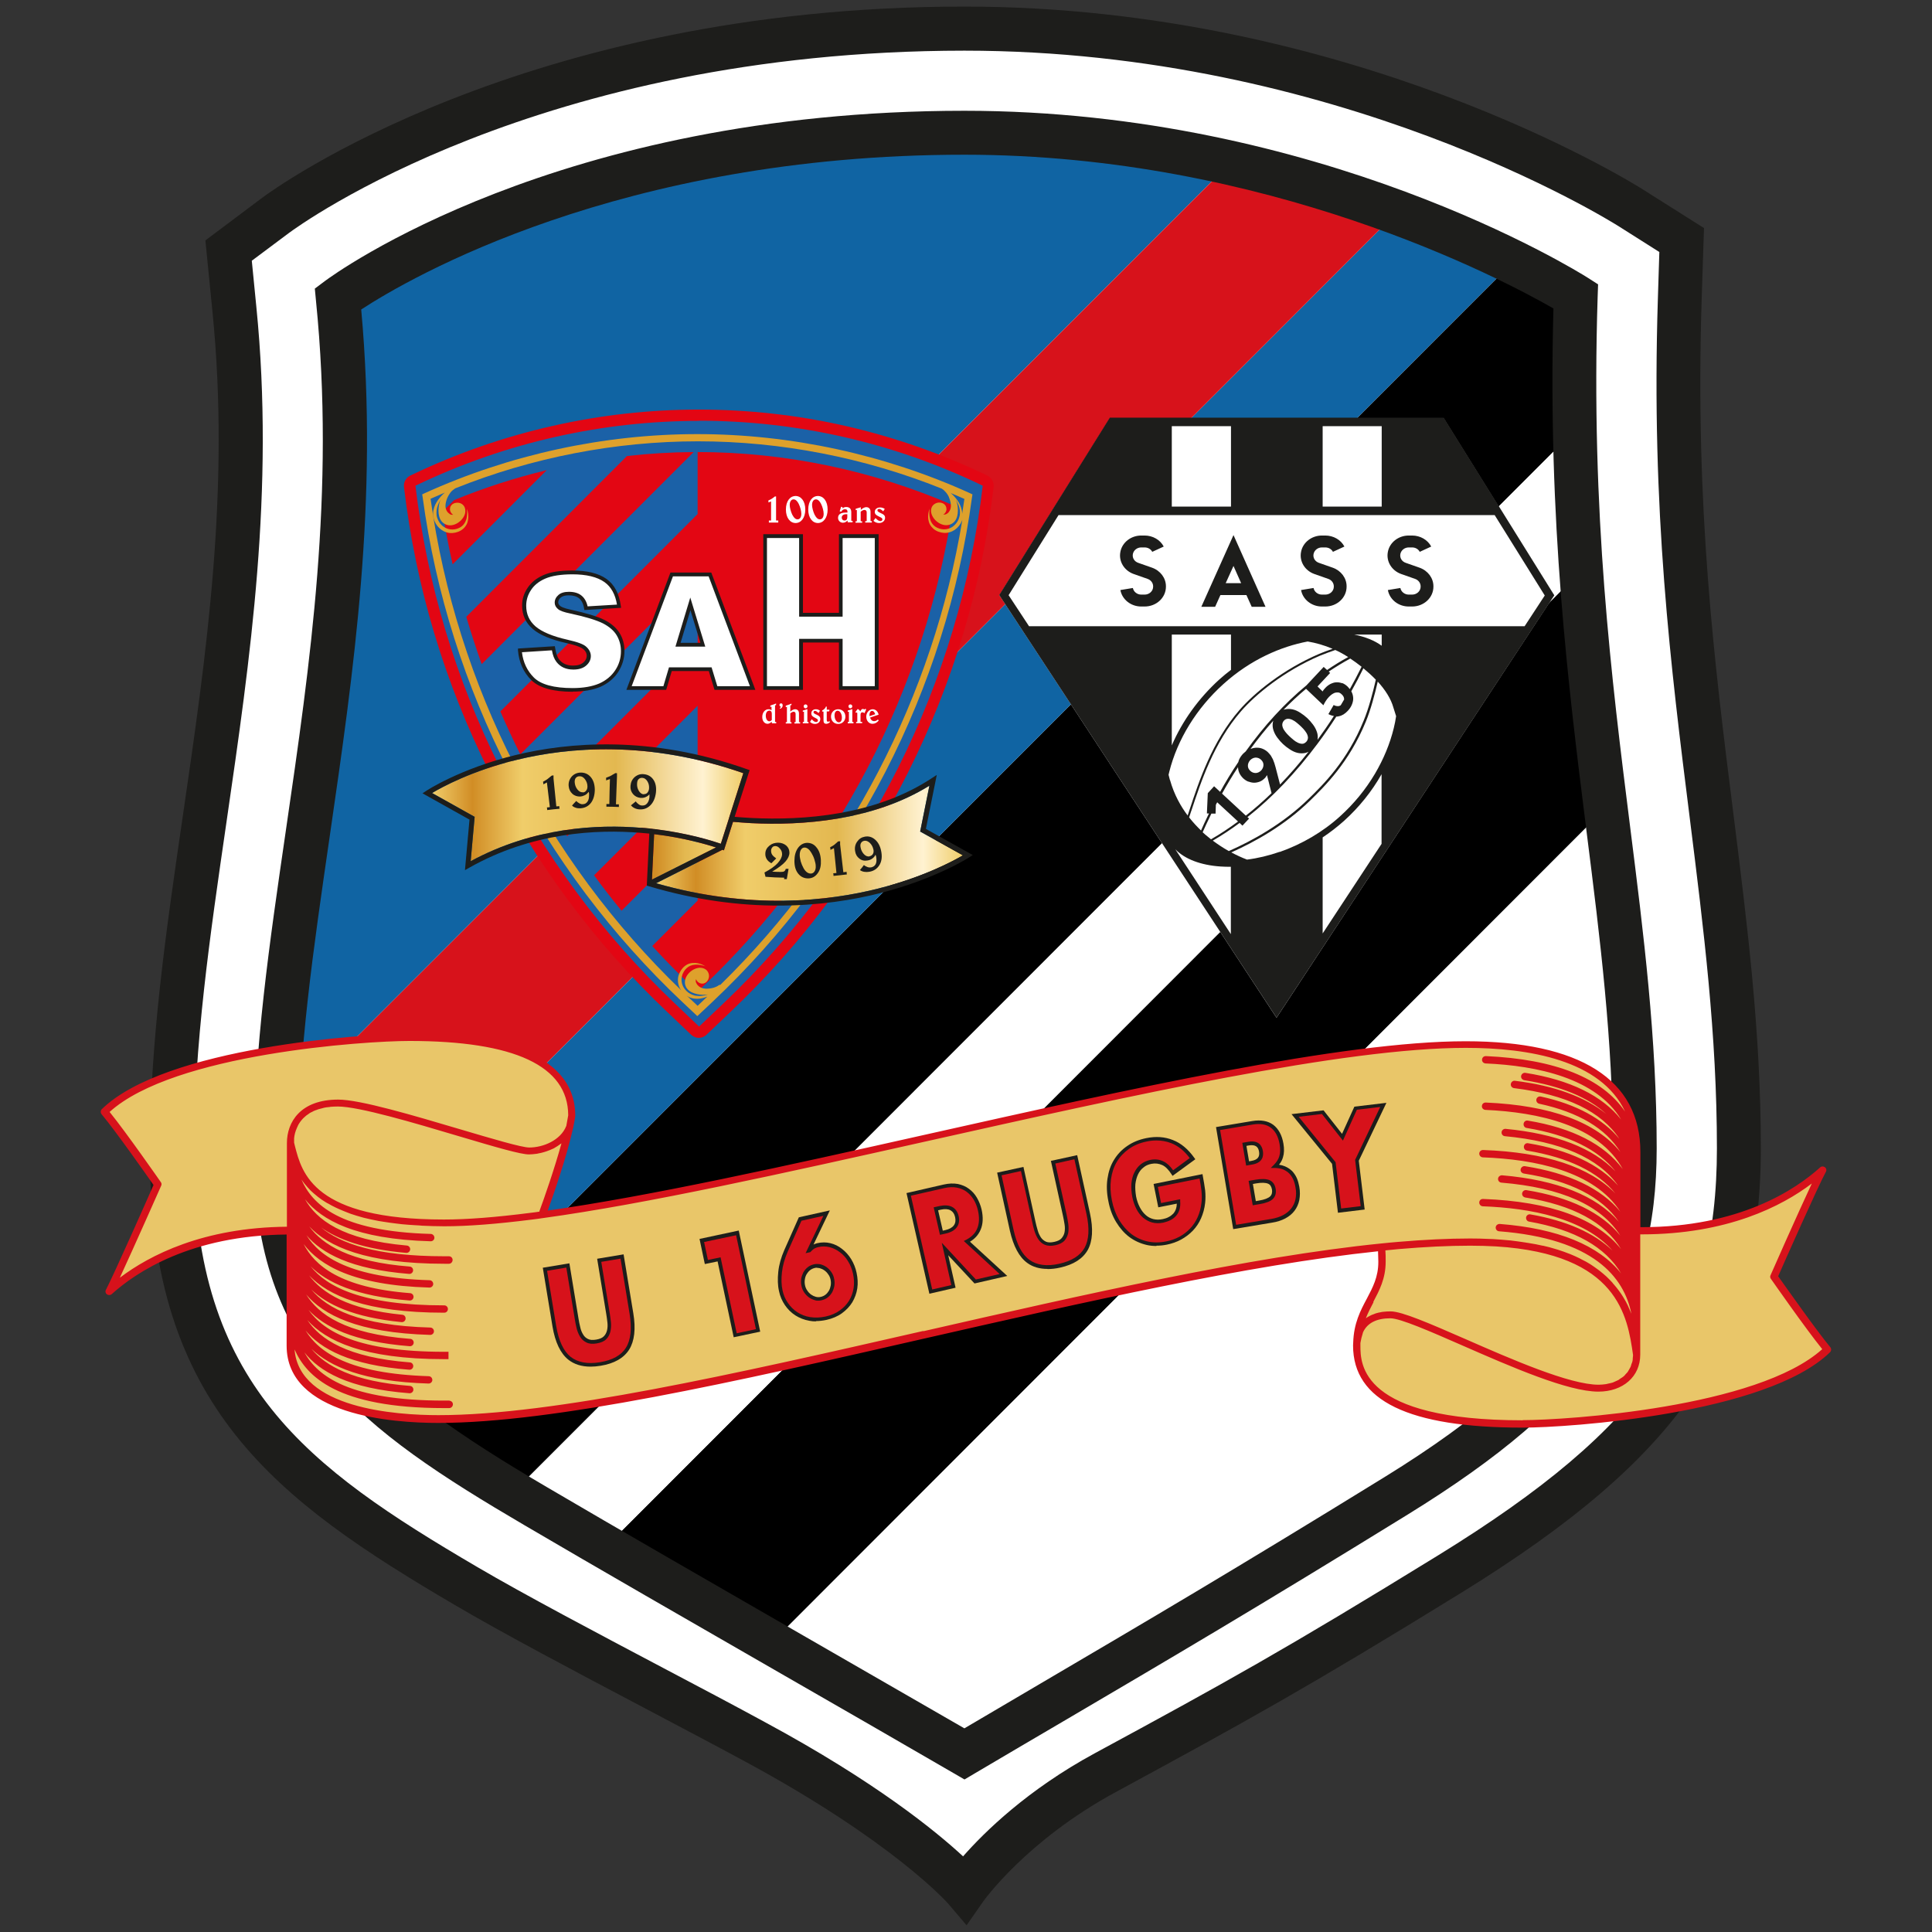 <svg width="256" height="256" viewBox="0 0 256 256" fill="none" xmlns="http://www.w3.org/2000/svg">
<rect x="0" y="0" width="256" height="256" fill="#333333" stroke="none"/>
<path d="M100.088 230.825C87.807 224.184 71.243 215.713 61.783 210.182C38.407 196.472 22.777 184.768 22.777 152.888C22.777 138.321 24.899 123.813 27.137 108.467C30.251 87.084 33.482 64.961 31.069 40.969L30.29 33.218L36.538 28.544C37.881 27.532 70.269 3.812 127.805 3.812C178.023 3.812 214.654 26.636 216.192 27.609L222.848 31.835L222.595 39.722C221.7 67.551 224.289 88.136 226.8 108.058C228.668 122.898 230.42 136.919 230.42 152.187C230.42 177.153 219.929 191.448 192.095 208.605C171.911 221.049 164.047 225.372 146.452 234.915C133.781 241.789 127.864 250.358 127.864 250.358C127.864 250.358 120.74 241.984 100.108 230.844L100.088 230.825Z" fill="white"/>
<path d="M128.078 255.11L125.625 252.227C125.625 252.227 118.463 244.068 98.707 233.396C94.561 231.156 89.928 228.722 85.257 226.248C76.089 221.419 66.63 216.414 60.304 212.694C36.616 198.79 19.858 186.365 19.858 152.888C19.858 138.107 21.979 123.501 24.237 108.039C27.332 86.831 30.524 64.903 28.149 41.261L27.215 31.855L34.767 26.188C36.149 25.156 69.277 0.871 127.766 0.871C178.821 0.871 216.153 24.123 217.71 25.117L225.788 30.219L225.476 39.781C224.6 67.376 227.17 87.863 229.661 107.649C231.529 122.586 233.32 136.686 233.32 152.148C233.32 177.562 222.926 192.967 193.613 211.058C173.235 223.619 165.332 227.962 147.834 237.466C136 243.873 130.297 251.916 130.238 252.013L128.078 255.11ZM33.366 34.562L33.969 40.677C36.402 65.02 33.151 87.318 30.018 108.876C27.799 124.125 25.697 138.516 25.697 152.888C25.697 183.346 40.567 194.349 63.263 207.65C69.472 211.292 78.873 216.258 87.982 221.068C92.673 223.542 97.325 225.995 101.47 228.254C115.971 236.083 123.971 242.607 127.611 245.976C130.472 242.724 136.175 237.135 145.051 232.324C162.451 222.899 170.315 218.556 190.558 206.092C218.177 189.072 227.5 175.459 227.5 152.168C227.5 137.075 225.749 123.151 223.9 108.389C221.389 88.37 218.781 67.668 219.676 39.606L219.871 33.393L214.615 30.063C213.116 29.109 177.186 6.713 127.786 6.713C71.204 6.733 39.594 29.907 38.271 30.881L33.346 34.562H33.366Z" fill="#1D1D1B"/>
<path d="M208.659 57.035L67.953 197.796C60.771 193.493 54.796 189.5 50.066 185.196L200.465 34.737C205.837 37.405 208.795 39.275 208.795 39.275C208.601 45.506 208.562 51.427 208.659 57.035Z" fill="black"/>
<path d="M212.747 107.084L102.23 217.68C94.658 213.337 87.047 208.955 80.235 204.982L209.496 75.633C210.294 87.045 211.54 97.328 212.747 107.084Z" fill="black"/>
<path d="M36.655 148.02C37.745 115.79 48.879 80.638 44.791 39.606C44.791 39.606 74.182 17.619 127.786 17.619C140.632 17.619 152.505 19.255 162.996 21.611L36.655 148.02Z" fill="#1064A3"/>
<path d="M200.465 34.737L50.066 185.196C45.959 181.438 42.767 177.426 40.528 172.772L185.069 28.155C191.336 30.472 196.533 32.828 200.465 34.737Z" fill="#1064A3"/>
<path d="M185.069 28.155L40.528 172.772C37.901 167.3 36.577 160.912 36.577 152.908C36.577 151.292 36.616 149.656 36.655 148.02L162.996 21.611C171.308 23.481 178.723 25.818 185.069 28.155Z" fill="#D7121B"/>
<path d="M209.496 75.633L80.235 204.982C76.946 203.093 73.831 201.282 71.009 199.627C69.958 199.004 68.946 198.4 67.953 197.796L208.659 57.035C208.776 63.598 209.068 69.772 209.496 75.633Z" fill="white"/>
<path d="M216.62 152.187C216.62 170.727 210.022 182.782 184.991 198.225C159.824 213.746 148.418 220.25 127.786 232.422C120.253 228.06 111.261 222.879 102.229 217.68L212.747 107.084C214.712 122.664 216.62 136.9 216.62 152.187Z" fill="white"/>
<path d="M127.805 235.791L126.326 234.934C119.553 231 111.631 226.443 103.534 221.789C91.446 214.836 78.951 207.65 69.53 202.12C47.847 189.403 33.638 179.101 33.638 152.888C33.638 139.12 35.701 124.981 37.881 110.025C41.093 87.98 44.421 65.195 41.871 39.878L41.716 38.242L43.039 37.249C44.266 36.334 73.831 14.678 127.786 14.678C174.889 14.678 208.932 35.886 210.353 36.782L211.754 37.678L211.696 39.352C210.781 68.038 213.545 90.005 215.978 109.382C217.807 123.871 219.52 137.562 219.52 152.168C219.52 172.966 210.878 185.664 186.509 200.698C166.422 213.084 155.152 219.705 140.866 228.099C137.245 230.221 133.43 232.461 129.246 234.934L127.766 235.81L127.805 235.791ZM47.866 41.047C50.163 66.383 46.854 88.993 43.681 110.882C41.541 125.624 39.497 139.548 39.497 152.888C39.497 174.271 49.229 183.424 72.508 197.076C81.889 202.587 94.385 209.773 106.453 216.726C113.966 221.049 121.343 225.294 127.786 229.014C131.406 226.891 134.754 224.924 137.946 223.035C152.194 214.661 163.444 208.059 183.473 195.713C208.893 180.036 213.72 168.312 213.72 152.148C213.72 137.913 212.026 124.417 210.216 110.103C207.803 90.901 205.078 69.187 205.837 40.871C198.985 36.938 167.921 20.501 127.786 20.501C82.104 20.501 54.095 36.938 47.866 41.008V41.047Z" fill="#1D1D1B"/>
<path d="M191.297 55.438H147.055L132.418 78.866L169.147 134.855L205.915 78.905L191.297 55.438Z" fill="white"/>
<path d="M191.297 55.341H147.055L132.399 78.847L168.972 134.582L169.147 134.855L205.954 78.885L191.297 55.341ZM175.259 56.471H183.083V67.123H175.259V56.471ZM155.269 56.471H163.113V67.123H155.269V56.471ZM155.016 103.345C154.958 103.112 154.899 102.878 154.841 102.664C154.88 102.527 154.899 102.391 154.938 102.255C156.009 97.99 158.539 93.861 162.101 90.648C165.721 87.376 169.77 85.663 173.274 85.001C174.325 85.176 175.453 85.487 176.582 85.974C175.979 86.169 175.376 86.403 174.811 86.636C169.984 88.701 166.189 91.836 164.242 94.076C160.602 98.263 158.87 103.521 157.605 107.357C157.527 107.61 157.449 107.844 157.371 108.058C156.476 106.87 155.581 105.312 155.036 103.365L155.016 103.345ZM176.719 94.913C176.037 95.984 175.317 97.016 174.578 98.029C174.636 97.678 174.617 97.328 174.5 96.997C174.383 96.646 174.208 96.315 173.974 96.004C173.741 95.692 173.488 95.4 173.215 95.147C172.943 94.894 172.631 94.66 172.3 94.446C171.969 94.231 171.639 94.076 171.288 93.998C170.938 93.92 170.587 93.92 170.237 93.998C170.179 93.998 170.12 94.037 170.062 94.056C171.035 93.063 172.028 92.128 173.059 91.271L175.356 93.452C175.453 93.258 175.551 93.063 175.668 92.888C175.784 92.693 175.921 92.537 176.076 92.362C176.193 92.245 176.31 92.128 176.446 92.031C176.582 91.933 176.719 91.856 176.874 91.797C177.03 91.758 177.186 91.739 177.342 91.758C177.497 91.778 177.653 91.875 177.789 92.011C177.984 92.187 178.101 92.401 178.101 92.635C178.101 92.654 178.101 92.673 178.101 92.693C177.945 92.946 177.809 93.199 177.653 93.452C177.556 93.511 177.439 93.569 177.303 93.569C177.108 93.569 176.894 93.53 176.719 93.413L176.018 94.621C176.271 94.757 176.505 94.835 176.758 94.874L176.719 94.913ZM165.429 103.56C165.683 103.657 165.936 103.715 166.189 103.715C166.442 103.715 166.695 103.657 166.948 103.56C167.201 103.462 167.415 103.287 167.629 103.073C167.687 103.014 167.726 102.956 167.765 102.897C167.804 102.839 167.843 102.781 167.882 102.703L168.485 105.098C167.376 106.169 166.247 107.162 165.079 108.078L161.926 105.157C162.529 104.066 163.23 102.878 164.048 101.651C164.048 101.904 164.106 102.157 164.203 102.391C164.32 102.664 164.495 102.897 164.729 103.131C164.943 103.326 165.176 103.482 165.429 103.579V103.56ZM165.352 101.476C165.352 101.203 165.449 100.97 165.644 100.736C165.858 100.522 166.091 100.405 166.364 100.385C166.636 100.385 166.87 100.463 167.084 100.658C167.298 100.853 167.415 101.086 167.415 101.34C167.415 101.612 167.317 101.846 167.123 102.08C166.909 102.294 166.675 102.411 166.403 102.43C166.13 102.43 165.897 102.352 165.683 102.157C165.468 101.963 165.352 101.729 165.352 101.476ZM168.388 100.113C168.271 99.957 168.135 99.801 167.979 99.645C167.746 99.431 167.473 99.275 167.201 99.178C166.928 99.081 166.636 99.061 166.344 99.081C166.13 99.1 165.916 99.158 165.702 99.236C166.675 97.912 167.668 96.666 168.719 95.497C168.699 95.575 168.68 95.633 168.661 95.711C168.602 96.062 168.622 96.412 168.738 96.763C168.855 97.114 169.03 97.445 169.264 97.756C169.497 98.068 169.751 98.36 170.023 98.613C170.296 98.866 170.607 99.1 170.938 99.314C171.269 99.528 171.6 99.684 171.95 99.762C172.3 99.84 172.651 99.84 173.001 99.762C173.137 99.723 173.274 99.665 173.39 99.606C172.164 101.164 170.899 102.625 169.614 103.949L169.011 101.632C168.952 101.456 168.914 101.281 168.855 101.106C168.797 100.931 168.738 100.775 168.661 100.6C168.583 100.444 168.485 100.268 168.388 100.113ZM169.906 96.062C169.906 95.867 169.965 95.672 170.12 95.497C170.276 95.322 170.471 95.244 170.665 95.244C170.86 95.244 171.074 95.302 171.269 95.4C171.463 95.497 171.658 95.614 171.833 95.77C172.008 95.926 172.164 96.043 172.281 96.159C172.398 96.276 172.553 96.412 172.709 96.588C172.865 96.763 173.001 96.938 173.118 97.133C173.235 97.328 173.293 97.523 173.312 97.717C173.312 97.912 173.254 98.107 173.098 98.282C172.923 98.457 172.748 98.555 172.553 98.555C172.359 98.555 172.145 98.496 171.95 98.399C171.755 98.302 171.561 98.185 171.385 98.029C171.21 97.873 171.055 97.756 170.938 97.639C170.821 97.522 170.665 97.386 170.51 97.211C170.354 97.036 170.218 96.86 170.101 96.666C169.984 96.471 169.926 96.276 169.906 96.081V96.062ZM177.828 90.531C177.575 90.434 177.303 90.395 177.05 90.414C176.797 90.414 176.543 90.512 176.29 90.629C176.037 90.765 175.804 90.94 175.59 91.174C175.434 91.349 175.317 91.486 175.259 91.622L174.578 90.96L176.252 89.168L176.057 88.993C176.991 88.37 177.945 87.785 178.918 87.26C179.405 87.591 179.911 87.941 180.417 88.35C180.417 88.37 180.397 88.409 180.378 88.428C179.891 89.402 179.385 90.375 178.86 91.31C178.762 91.193 178.665 91.076 178.548 90.96C178.315 90.745 178.081 90.59 177.809 90.492L177.828 90.531ZM157.858 107.435C159.123 103.618 160.836 98.399 164.437 94.251C166.364 92.031 170.12 88.934 174.889 86.889C175.551 86.617 176.252 86.364 176.933 86.13C177.147 86.227 177.361 86.325 177.575 86.442C177.906 86.617 178.276 86.831 178.646 87.065C177.692 87.571 176.758 88.155 175.843 88.778L175.395 88.37L173.118 90.804C170.237 93.18 167.532 96.12 165.06 99.567C164.943 99.665 164.826 99.762 164.709 99.879C164.476 100.132 164.301 100.385 164.184 100.658C164.145 100.755 164.106 100.853 164.086 100.97C163.152 102.352 162.354 103.696 161.673 104.923L160.875 104.183L160.038 105.098L159.921 107.786H160.194C159.727 108.759 159.357 109.538 159.143 110.045C158.695 109.616 158.15 109.051 157.566 108.311C157.663 108.019 157.761 107.727 157.858 107.416V107.435ZM160.505 107.805H161.07L161.108 106.637C161.167 106.52 161.225 106.422 161.284 106.306L164.048 108.857C162.88 109.714 161.692 110.512 160.466 111.213C160.213 111.018 159.96 110.804 159.726 110.609C159.629 110.512 159.493 110.395 159.357 110.278C159.59 109.752 159.98 108.896 160.505 107.825V107.805ZM164.262 109.051L164.631 109.402L165.507 108.467L165.293 108.272C168.602 105.663 171.716 102.391 174.617 98.496C175.473 97.347 176.29 96.159 177.069 94.952C177.186 94.952 177.283 94.952 177.38 94.913C177.828 94.835 178.217 94.582 178.587 94.192C178.821 93.939 178.996 93.686 179.113 93.413C179.23 93.141 179.307 92.849 179.307 92.576C179.307 92.303 179.249 92.011 179.132 91.758C179.113 91.7 179.074 91.661 179.054 91.602C179.619 90.609 180.144 89.597 180.65 88.564C180.65 88.564 180.65 88.564 180.65 88.545C181.215 89.012 181.779 89.519 182.305 90.064C181.916 91.778 181.332 93.959 180.689 95.497C178.509 100.853 175.317 103.969 173.429 105.819C169.965 109.207 165.877 111.427 162.821 112.771C162.062 112.343 161.361 111.875 160.7 111.388C161.906 110.687 163.094 109.908 164.242 109.051H164.262ZM169.575 112.868C168.116 113.375 166.656 113.725 165.235 113.901C164.515 113.628 163.814 113.297 163.152 112.946C166.208 111.583 170.237 109.382 173.643 106.033C175.551 104.163 178.762 101.028 180.981 95.614C181.604 94.115 182.169 92.011 182.558 90.317C183.531 91.388 184.31 92.576 184.641 93.784C184.699 93.959 184.835 94.426 184.991 94.894C184.913 95.419 184.816 95.945 184.679 96.49C184.173 98.555 183.336 100.58 182.188 102.527C180.942 104.631 179.385 106.52 177.556 108.175C175.278 110.239 172.514 111.856 169.575 112.888V112.868ZM183.083 85.565C182.13 84.864 180.884 84.377 179.444 84.085H183.083V85.565ZM163.113 88.759C162.568 89.168 162.062 89.597 161.556 90.044C158.812 92.537 156.651 95.556 155.269 98.769V84.085H163.113V88.759ZM155.736 112.537C156.982 113.823 159.084 114.641 161.731 114.816C162.101 114.835 162.49 114.855 162.88 114.855C162.958 114.855 163.016 114.855 163.094 114.855V123.774L155.736 112.537ZM175.259 123.696V110.96C176.252 110.298 177.205 109.558 178.081 108.779C180.086 106.968 181.779 104.864 183.064 102.586V111.817L175.239 123.716L175.259 123.696ZM136.35 82.975L133.645 78.866L140.262 68.252H198.051L204.689 78.905L202.022 82.975H136.35Z" fill="#1D1D1B"/>
<path d="M154.491 77.698V77.737C154.491 79.197 153.225 80.366 151.668 80.366H151.221C149.858 80.366 148.69 79.45 148.457 78.184L150.111 77.912C150.209 78.418 150.676 78.788 151.221 78.788H151.668C152.291 78.788 152.797 78.321 152.797 77.737V77.698C152.797 77.25 152.505 76.86 152.058 76.704L150.228 76.062C148.963 75.614 148.204 74.387 148.457 73.121C148.69 71.875 149.858 70.96 151.221 70.96H151.668C152.739 70.96 153.732 71.524 154.199 72.42L152.681 73.121C152.486 72.751 152.097 72.537 151.668 72.537H151.221C150.676 72.537 150.209 72.907 150.111 73.413C150.014 73.92 150.306 74.406 150.831 74.582L152.661 75.224C153.751 75.614 154.491 76.588 154.491 77.678V77.698Z" fill="#1D1D1B"/>
<path d="M167.687 80.404H165.858L165.157 78.847H161.712L161.011 80.404H159.182L163.444 70.901L167.687 80.404ZM164.456 77.269L163.444 74.991L162.413 77.269H164.456Z" fill="#1D1D1B"/>
<path d="M178.431 77.698V77.737C178.431 79.197 177.166 80.366 175.609 80.366H175.161C173.799 80.366 172.631 79.45 172.398 78.184L174.052 77.912C174.149 78.418 174.617 78.788 175.161 78.788H175.609C176.232 78.788 176.738 78.321 176.738 77.737V77.698C176.738 77.25 176.446 76.86 175.998 76.704L174.169 76.062C172.904 75.614 172.145 74.387 172.398 73.121C172.631 71.875 173.799 70.96 175.161 70.96H175.609C176.68 70.96 177.672 71.524 178.14 72.42L176.621 73.121C176.427 72.751 176.037 72.537 175.609 72.537H175.161C174.617 72.537 174.149 72.907 174.052 73.413C173.955 73.92 174.247 74.406 174.772 74.582L176.602 75.224C177.692 75.614 178.431 76.588 178.431 77.678V77.698Z" fill="#1D1D1B"/>
<path d="M189.935 77.698V77.737C189.935 79.197 188.67 80.366 187.112 80.366H186.665C185.302 80.366 184.134 79.45 183.901 78.184L185.555 77.912C185.653 78.418 186.12 78.788 186.665 78.788H187.112C187.735 78.788 188.241 78.321 188.241 77.737V77.698C188.241 77.25 187.949 76.86 187.502 76.704L185.672 76.062C184.407 75.614 183.648 74.387 183.901 73.121C184.134 71.875 185.302 70.96 186.665 70.96H187.112C188.183 70.96 189.176 71.524 189.643 72.42L188.125 73.121C187.93 72.751 187.541 72.537 187.112 72.537H186.665C186.12 72.537 185.653 72.907 185.555 73.413C185.458 73.92 185.75 74.406 186.276 74.582L188.105 75.224C189.195 75.614 189.935 76.588 189.935 77.678V77.698Z" fill="#1D1D1B"/>
<path d="M92.614 136.764C92.439 136.764 92.245 136.705 92.108 136.569L88.877 133.492C69.686 115.264 57.404 90.746 54.29 64.455C54.251 64.144 54.426 63.832 54.698 63.696L54.951 63.579C66.63 57.989 79.671 55.029 92.614 55.029C105.558 55.029 118.774 58.029 130.53 63.696C130.822 63.832 130.978 64.144 130.939 64.455C127.825 90.746 115.543 115.264 96.352 133.492L93.12 136.569C92.984 136.705 92.79 136.764 92.614 136.764Z" fill="#1B61A7"/>
<path d="M92.614 55.75C105.48 55.75 118.346 58.613 130.219 64.358C127.124 90.531 114.959 114.796 95.865 132.947L92.634 136.024L89.403 132.947C70.308 114.796 58.143 90.531 55.049 64.358L55.302 64.241C67.116 58.593 79.885 55.769 92.653 55.769M92.614 54.27C86.113 54.27 79.593 54.99 73.248 56.432C66.824 57.873 60.557 60.054 54.62 62.897L54.367 63.014C53.803 63.287 53.453 63.89 53.53 64.533C55.088 77.737 58.903 90.453 64.859 102.333C70.814 114.212 78.717 124.884 88.352 134.037L91.583 137.114C91.875 137.387 92.245 137.523 92.595 137.523C92.945 137.523 93.335 137.387 93.607 137.114L96.838 134.037C106.473 124.884 114.375 114.212 120.331 102.333C126.287 90.453 130.102 77.737 131.659 64.533C131.737 63.91 131.406 63.306 130.822 63.014C124.847 60.132 118.54 57.931 112.078 56.451C105.694 54.99 99.135 54.27 92.575 54.27" fill="#E30613"/>
<path d="M126.287 66.948C122.667 91.349 110.813 114.056 92.809 131.038L92.42 131.408L92.031 131.038C90.084 129.207 88.216 127.318 86.425 125.351L92.439 119.334V110.59L82.357 120.678C81.092 119.139 79.885 117.581 78.717 115.984L92.439 102.255V93.511L75.155 110.804C74.046 109.11 72.995 107.377 72.002 105.643L92.439 85.195V76.451L68.946 99.957C68.012 98.087 67.136 96.198 66.299 94.27L92.439 68.116V59.898C104.001 59.898 115.66 62.332 126.287 66.948Z" fill="#E30613"/>
<path d="M72.469 62.274L59.973 74.776C59.448 72.459 59 70.122 58.65 67.785L60.168 66.266C64.138 64.63 68.265 63.306 72.45 62.293L72.469 62.274Z" fill="#E30613"/>
<path d="M91.914 59.898L63.827 87.999C63.087 85.935 62.406 83.832 61.783 81.729L83.077 60.424C86.016 60.093 88.975 59.917 91.933 59.898H91.914Z" fill="#E30613"/>
<path d="M128.526 65.351C117.256 60.229 104.76 57.522 92.4 57.522C80.04 57.522 67.545 60.229 56.275 65.351L55.944 65.507L56.002 65.877C59.447 91.33 71.651 115.069 90.395 132.752L92.4 134.641L94.405 132.752C113.149 115.069 125.372 91.33 128.798 65.877L128.856 65.507L128.526 65.351ZM125.937 65.292C125.937 65.292 125.937 65.312 125.956 65.331C125.956 65.331 125.917 65.292 125.898 65.292C125.898 65.292 125.898 65.292 125.917 65.292H125.937ZM58.98 65.253C58.98 65.253 58.922 65.312 58.903 65.331C58.903 65.312 58.941 65.292 58.961 65.273C58.961 65.273 58.98 65.273 59 65.273L58.98 65.253ZM91.077 132.031C91.077 132.031 91.018 131.973 90.999 131.953C91.193 132.07 91.407 132.187 91.641 132.245C91.875 132.323 92.128 132.343 92.381 132.343C92.848 132.343 93.296 132.226 93.724 132.051L92.439 133.278L91.096 132.012L91.077 132.031ZM95.3 130.512C95.3 130.512 95.125 130.629 95.028 130.688C94.755 130.824 94.463 130.921 94.171 130.96C93.568 131.058 92.867 131.038 92.439 130.532C92.342 130.434 92.283 130.298 92.225 130.181C92.167 130.045 92.186 129.889 92.225 129.733C92.322 130.025 92.556 130.24 92.867 130.317C93.451 130.434 93.879 129.967 93.938 129.441C93.977 129.091 93.841 128.721 93.549 128.487C93.296 128.292 92.984 128.214 92.673 128.234C91.641 128.312 90.551 129.383 90.785 130.454C91.018 131.466 92.186 131.778 93.101 131.817C93.354 131.817 93.607 131.817 93.86 131.759C93.802 131.759 93.743 131.798 93.685 131.817C93.471 131.875 93.257 131.934 93.023 131.953C92.809 131.973 92.595 131.992 92.381 131.953C92.167 131.953 91.953 131.895 91.758 131.817C91.563 131.739 91.369 131.642 91.213 131.525C90.882 131.272 90.59 130.941 90.454 130.571C90.298 130.201 90.259 129.772 90.356 129.363C90.395 129.169 90.473 128.974 90.59 128.779C90.687 128.604 90.824 128.428 90.979 128.292C91.291 128 91.68 127.844 92.128 127.825C92.575 127.786 93.023 127.883 93.451 128.039C93.062 127.786 92.614 127.63 92.128 127.591C91.894 127.591 91.641 127.591 91.388 127.669C91.154 127.727 90.921 127.864 90.726 128.02C90.337 128.331 90.064 128.779 89.909 129.266C89.773 129.753 89.811 130.298 90.006 130.765C90.084 130.941 90.162 131.096 90.279 131.233C72.255 113.881 60.479 90.804 57.053 66.091C57.676 65.818 58.319 65.546 58.941 65.273C58.591 65.565 58.299 65.896 58.027 66.266C57.754 66.656 57.54 67.084 57.443 67.571C57.384 67.805 57.365 68.058 57.404 68.311C57.423 68.564 57.482 68.798 57.579 69.051C57.774 69.518 58.085 69.927 58.513 70.219C58.941 70.511 59.447 70.667 59.973 70.628C60.479 70.589 60.966 70.414 61.355 70.083C61.55 69.927 61.705 69.713 61.822 69.499C61.939 69.285 61.997 69.031 62.036 68.798C62.095 68.311 62.036 67.844 61.861 67.415C61.919 67.882 61.919 68.33 61.803 68.759C61.686 69.187 61.452 69.557 61.121 69.791C60.946 69.908 60.752 70.005 60.557 70.064C60.362 70.122 60.148 70.161 59.954 70.161C59.545 70.161 59.136 70.044 58.805 69.811C58.455 69.577 58.202 69.246 58.027 68.856C57.949 68.662 57.871 68.467 57.852 68.252C57.832 68.038 57.832 67.844 57.852 67.629C57.871 67.415 57.929 67.201 58.007 66.987C58.085 66.772 58.163 66.578 58.28 66.383C58.299 66.325 58.338 66.286 58.358 66.227C58.26 66.461 58.202 66.714 58.163 66.948C58.007 67.844 58.085 69.051 59.039 69.479C60.051 69.947 61.316 69.07 61.608 68.097C61.686 67.805 61.686 67.474 61.55 67.181C61.394 66.85 61.044 66.636 60.693 66.617C60.168 66.578 59.623 66.87 59.623 67.474C59.623 67.785 59.798 68.058 60.051 68.214C60.051 68.214 60.051 68.214 60.031 68.214C59.876 68.214 59.72 68.214 59.603 68.116C59.486 68.038 59.389 67.941 59.292 67.844C58.883 67.318 59.019 66.636 59.233 66.071C59.35 65.779 59.506 65.507 59.681 65.273C59.856 65.039 60.09 64.864 60.323 64.708C70.503 60.618 81.559 58.476 92.498 58.476C103.436 58.476 114.57 60.638 124.788 64.747C125.003 64.883 125.197 65.059 125.353 65.253C125.548 65.487 125.703 65.74 125.801 66.052C126.015 66.617 126.131 67.318 125.742 67.824C125.664 67.941 125.548 68.038 125.431 68.097C125.295 68.175 125.139 68.194 125.003 68.194C125.003 68.194 125.003 68.194 124.983 68.194C125.236 68.038 125.411 67.766 125.411 67.454C125.411 66.85 124.866 66.539 124.341 66.597C123.99 66.636 123.64 66.85 123.484 67.162C123.348 67.435 123.329 67.766 123.426 68.077C123.718 69.07 124.983 69.927 125.995 69.46C126.949 69.031 127.007 67.824 126.871 66.928C126.832 66.675 126.754 66.441 126.676 66.208C126.696 66.266 126.735 66.305 126.754 66.364C126.852 66.558 126.949 66.772 127.027 66.967C127.105 67.181 127.163 67.396 127.183 67.61C127.202 67.824 127.202 68.038 127.183 68.233C127.144 68.447 127.085 68.642 127.007 68.837C126.832 69.226 126.56 69.557 126.229 69.791C125.898 70.025 125.489 70.141 125.08 70.141C124.866 70.141 124.672 70.103 124.477 70.044C124.282 69.986 124.088 69.888 123.913 69.772C123.582 69.538 123.329 69.168 123.231 68.739C123.115 68.311 123.115 67.844 123.173 67.396C123.017 67.824 122.939 68.311 122.998 68.778C123.037 69.012 123.095 69.265 123.212 69.479C123.329 69.694 123.504 69.908 123.679 70.064C124.068 70.395 124.555 70.57 125.061 70.609C125.567 70.648 126.093 70.492 126.521 70.2C126.93 69.908 127.26 69.499 127.455 69.031C127.455 68.993 127.494 68.934 127.513 68.895C123.66 92.206 112.39 113.901 95.456 130.493L95.3 130.512ZM127.494 68.077C127.494 67.902 127.475 67.746 127.436 67.59C127.338 67.103 127.124 66.675 126.852 66.286C126.599 65.935 126.307 65.604 125.976 65.331C126.579 65.585 127.183 65.838 127.786 66.11C127.689 66.772 127.591 67.415 127.494 68.077Z" fill="#DEA12C"/>
<path d="M94.872 112.304L86.386 116.569L86.678 110.531C90.59 110.999 93.568 111.875 94.872 112.284V112.304Z" fill="url(#paint0_linear_1000_29906)"/>
<path d="M127.611 113.336C126.307 114.095 122.375 116.218 116.458 117.718C109.859 119.392 99.446 120.619 86.931 117.036L95.729 112.596L95.923 112.674L97.13 108.896C97.909 108.974 98.726 109.013 99.543 109.071C106.181 109.402 115.601 108.779 123.153 104.105L121.927 110.181L127.591 113.336H127.611Z" fill="url(#paint1_linear_1000_29906)"/>
<path d="M98.493 102.469L96.663 108.195L96.566 108.526L96.468 108.837L95.514 111.817C94.502 111.466 91.213 110.415 86.717 109.869C86.6 109.869 86.503 109.85 86.386 109.83C86.269 109.83 86.172 109.811 86.055 109.791C85.704 109.752 85.335 109.714 84.965 109.694C79.204 109.207 70.659 109.616 62.367 114.115L62.893 108.233L57.248 105.079C58.552 104.3 62.542 102.119 68.498 100.677C75.213 99.042 85.841 98.029 98.493 102.45V102.469Z" fill="url(#paint2_linear_1000_29906)"/>
<path d="M122.686 109.83L124.127 102.683L123.465 103.112C115.952 108.078 106.337 108.72 99.602 108.389C98.823 108.35 98.064 108.292 97.344 108.234L99.329 102.041L99.037 101.943C86.113 97.347 75.213 98.379 68.362 100.035C60.927 101.846 56.469 104.787 56.431 104.825L55.983 105.118L62.211 108.604L61.608 115.303L62.153 114.991C70.464 110.278 79.106 109.869 84.906 110.356C85.296 110.395 85.666 110.415 86.035 110.454L85.705 117.348L85.958 117.425C92.283 119.314 98.084 119.996 103.164 119.996C108.555 119.996 113.11 119.237 116.633 118.341C124.029 116.452 128.409 113.608 128.448 113.589L128.895 113.297L122.686 109.83ZM84.965 109.694C79.204 109.207 70.659 109.616 62.367 114.115L62.893 108.234L57.248 105.079C58.552 104.3 62.542 102.119 68.498 100.677C75.213 99.042 85.841 98.029 98.493 102.45L96.663 108.175L96.566 108.506L96.468 108.818L95.514 111.797C94.502 111.447 91.213 110.395 86.717 109.85C86.6 109.85 86.503 109.83 86.386 109.811C86.269 109.811 86.172 109.791 86.055 109.772C85.705 109.733 85.335 109.694 84.965 109.675V109.694ZM86.386 116.569L86.678 110.532C90.59 110.999 93.568 111.875 94.872 112.284L86.386 116.549V116.569ZM116.458 117.718C109.86 119.392 99.446 120.619 86.931 117.036L95.729 112.596L95.923 112.674L97.13 108.896C97.909 108.974 98.726 109.012 99.543 109.071C106.181 109.402 115.601 108.779 123.153 104.105L121.927 110.181L127.591 113.336C126.287 114.095 122.355 116.218 116.438 117.718H116.458Z" fill="#1D1D1B"/>
<path d="M73.15 102.761C73.15 102.761 73.267 102.761 73.345 102.742C73.345 102.781 73.345 102.839 73.345 102.878C73.345 102.917 73.345 102.975 73.345 103.053C73.345 103.112 73.345 103.131 73.345 103.17C73.501 104.65 73.578 105.39 73.715 106.851C73.87 106.851 73.948 106.831 74.104 106.812C74.104 106.948 74.123 107.026 74.143 107.162C73.481 107.221 73.15 107.26 72.508 107.338C72.508 107.201 72.488 107.123 72.469 106.987C72.625 106.987 72.703 106.968 72.858 106.948C72.703 105.643 72.625 104.981 72.469 103.676C72.274 103.774 72.177 103.832 72.002 103.93L71.963 103.579C72.274 103.423 72.547 103.248 72.761 103.053C72.995 102.859 73.111 102.761 73.131 102.761" fill="#1D1D1B"/>
<path d="M77.977 104.942C77.841 105.137 77.685 105.273 77.491 105.371C77.296 105.468 77.101 105.527 76.868 105.546C76.479 105.546 76.128 105.449 75.836 105.176C75.544 104.903 75.389 104.572 75.35 104.144C75.311 103.676 75.447 103.268 75.739 102.917C76.031 102.586 76.42 102.391 76.907 102.372C77.452 102.352 77.919 102.547 78.269 102.956C78.62 103.365 78.795 103.91 78.814 104.592C78.814 105.332 78.639 105.936 78.308 106.383C77.958 106.831 77.491 107.065 76.907 107.104C76.693 107.104 76.479 107.104 76.284 107.026C76.089 106.968 75.914 106.87 75.797 106.734C76.011 106.5 76.128 106.364 76.362 106.13C76.498 106.286 76.654 106.383 76.79 106.461C76.946 106.539 77.082 106.578 77.218 106.559C77.491 106.559 77.685 106.442 77.841 106.228C77.997 106.013 78.055 105.721 78.055 105.351C78.055 105.293 78.055 105.234 78.055 105.176C78.055 105.118 78.036 105.04 78.016 104.962M77.199 105.001C77.393 105.001 77.549 104.923 77.666 104.767C77.783 104.631 77.841 104.436 77.841 104.222C77.841 103.852 77.724 103.54 77.51 103.248C77.296 102.975 77.062 102.839 76.79 102.859C76.576 102.859 76.42 102.936 76.303 103.073C76.187 103.209 76.148 103.384 76.148 103.618C76.167 103.988 76.284 104.319 76.498 104.592C76.712 104.864 76.946 105.001 77.218 104.981" fill="#1D1D1B"/>
<path d="M81.559 102.45C81.559 102.45 81.675 102.45 81.753 102.45C81.753 102.489 81.753 102.547 81.753 102.586C81.753 102.625 81.753 102.683 81.753 102.761C81.753 102.82 81.753 102.839 81.753 102.878C81.695 104.358 81.675 105.098 81.617 106.578C81.773 106.578 81.851 106.578 82.006 106.578C82.006 106.714 82.006 106.792 82.006 106.929C81.345 106.909 81.014 106.89 80.352 106.89C80.352 106.753 80.352 106.676 80.352 106.539C80.508 106.539 80.585 106.539 80.741 106.539C80.761 105.215 80.78 104.553 80.819 103.229C80.624 103.306 80.508 103.345 80.313 103.404C80.313 103.268 80.313 103.19 80.313 103.053C80.644 102.936 80.936 102.82 81.189 102.644C81.442 102.489 81.578 102.411 81.598 102.411" fill="#1D1D1B"/>
<path d="M86.035 105.273C85.88 105.449 85.685 105.565 85.49 105.643C85.296 105.721 85.082 105.741 84.848 105.721C84.459 105.682 84.128 105.507 83.875 105.215C83.622 104.903 83.505 104.553 83.544 104.124C83.583 103.657 83.758 103.268 84.109 102.956C84.459 102.664 84.868 102.527 85.335 102.586C85.88 102.644 86.308 102.898 86.6 103.345C86.892 103.793 86.989 104.358 86.911 105.04C86.814 105.78 86.561 106.344 86.152 106.734C85.743 107.123 85.257 107.299 84.653 107.24C84.439 107.221 84.225 107.162 84.05 107.065C83.856 106.968 83.719 106.851 83.603 106.714C83.856 106.5 83.972 106.403 84.245 106.189C84.362 106.364 84.498 106.481 84.634 106.578C84.77 106.676 84.907 106.734 85.062 106.734C85.335 106.753 85.549 106.676 85.724 106.481C85.899 106.286 86.016 106.013 86.055 105.643C86.055 105.585 86.055 105.527 86.055 105.468C86.055 105.41 86.055 105.332 86.055 105.234M85.257 105.234C85.452 105.234 85.607 105.195 85.743 105.079C85.88 104.942 85.958 104.767 85.997 104.553C86.035 104.183 85.977 103.852 85.802 103.56C85.627 103.268 85.413 103.092 85.14 103.073C84.926 103.053 84.751 103.112 84.634 103.229C84.498 103.345 84.439 103.521 84.42 103.754C84.381 104.124 84.459 104.475 84.634 104.767C84.809 105.059 85.023 105.234 85.296 105.254" fill="#1D1D1B"/>
<path d="M102.327 115.497C102.775 115.517 102.989 115.536 103.436 115.536C103.65 115.536 103.806 115.517 103.903 115.459C104.001 115.4 104.079 115.283 104.118 115.127C104.254 115.127 104.332 115.127 104.487 115.127C104.39 115.673 104.351 115.945 104.254 116.491C104.118 116.491 104.04 116.491 103.903 116.491C103.903 116.413 103.903 116.374 103.903 116.296C102.911 116.276 102.424 116.257 101.432 116.179C101.373 115.945 101.354 115.848 101.295 115.614C102.093 115.186 102.677 114.777 103.047 114.368C103.417 113.959 103.612 113.589 103.631 113.199C103.631 112.927 103.553 112.674 103.358 112.459C103.164 112.226 102.969 112.109 102.736 112.109C102.58 112.109 102.444 112.148 102.346 112.265C102.249 112.382 102.171 112.518 102.171 112.713C102.171 112.907 102.21 113.083 102.307 113.238C102.405 113.394 102.599 113.57 102.852 113.745C102.599 113.998 102.463 114.134 102.21 114.387C101.938 114.232 101.724 114.056 101.587 113.823C101.451 113.589 101.393 113.336 101.412 113.063C101.432 112.654 101.626 112.323 101.957 112.051C102.288 111.778 102.677 111.661 103.105 111.661C103.553 111.661 103.923 111.817 104.195 112.051C104.468 112.304 104.604 112.615 104.604 112.985C104.604 113.355 104.429 113.745 104.098 114.134C103.767 114.524 103.183 114.972 102.346 115.478" fill="#1D1D1B"/>
<path d="M107.096 116.393C106.551 116.393 106.122 116.198 105.772 115.77C105.422 115.342 105.266 114.777 105.266 114.076C105.266 113.375 105.422 112.81 105.733 112.362C106.045 111.934 106.453 111.7 106.94 111.68C107.427 111.68 107.855 111.856 108.186 112.284C108.536 112.693 108.731 113.258 108.77 113.959C108.808 114.66 108.692 115.244 108.361 115.692C108.049 116.14 107.621 116.393 107.076 116.393M105.967 113.316C105.967 113.55 106.025 113.842 106.103 114.154C106.2 114.465 106.317 114.757 106.473 115.03C106.609 115.283 106.765 115.458 106.92 115.575C107.076 115.692 107.251 115.751 107.427 115.751C107.641 115.751 107.816 115.653 107.933 115.458C108.049 115.283 108.108 115.03 108.088 114.738C108.088 114.485 108.01 114.212 107.913 113.881C107.816 113.569 107.68 113.277 107.524 113.024C107.388 112.79 107.232 112.596 107.076 112.479C106.92 112.362 106.765 112.304 106.609 112.304C106.414 112.304 106.259 112.401 106.142 112.576C106.025 112.752 105.967 112.985 105.967 113.297" fill="#1D1D1B"/>
<path d="M111.144 111.486C111.144 111.486 111.261 111.486 111.319 111.466C111.319 111.505 111.319 111.564 111.319 111.603C111.319 111.641 111.319 111.7 111.319 111.778C111.319 111.836 111.319 111.856 111.319 111.895C111.494 113.375 111.572 114.095 111.747 115.575C111.923 115.575 112.001 115.536 112.176 115.517C112.176 115.653 112.195 115.731 112.215 115.867C111.494 115.965 111.144 115.984 110.443 116.062C110.443 115.926 110.443 115.848 110.404 115.712C110.58 115.712 110.658 115.692 110.833 115.673C110.696 114.348 110.638 113.706 110.502 112.381C110.327 112.479 110.229 112.518 110.035 112.615C110.035 112.479 110.035 112.401 109.996 112.265C110.288 112.128 110.56 111.953 110.755 111.758C110.969 111.564 111.086 111.466 111.105 111.466" fill="#1D1D1B"/>
<path d="M116.01 113.258C115.913 113.472 115.757 113.647 115.582 113.764C115.407 113.901 115.193 113.978 114.959 114.017C114.55 114.095 114.18 114.017 113.869 113.764C113.558 113.531 113.363 113.2 113.305 112.771C113.227 112.304 113.324 111.875 113.577 111.525C113.83 111.155 114.161 110.94 114.589 110.863C115.095 110.765 115.543 110.902 115.932 111.233C116.341 111.583 116.614 112.07 116.75 112.732C116.905 113.453 116.847 114.076 116.555 114.582C116.263 115.089 115.796 115.42 115.173 115.517C114.94 115.556 114.706 115.556 114.492 115.517C114.278 115.478 114.083 115.4 113.947 115.283C114.161 115.03 114.278 114.894 114.472 114.621C114.628 114.757 114.803 114.835 114.959 114.894C115.134 114.952 115.29 114.952 115.426 114.933C115.699 114.874 115.913 114.738 116.03 114.504C116.146 114.271 116.166 113.959 116.107 113.608C116.107 113.55 116.088 113.492 116.069 113.433C116.069 113.375 116.03 113.297 115.991 113.219M115.232 113.453C115.426 113.414 115.562 113.316 115.66 113.161C115.757 113.005 115.777 112.81 115.738 112.596C115.66 112.226 115.504 111.934 115.27 111.7C115.017 111.466 114.784 111.369 114.531 111.408C114.336 111.447 114.2 111.525 114.103 111.681C114.005 111.836 113.986 112.012 114.025 112.245C114.083 112.615 114.239 112.927 114.472 113.18C114.706 113.433 114.979 113.531 115.232 113.472" fill="#1D1D1B"/>
<path d="M102.833 65.799C102.833 65.896 102.833 65.974 102.833 66.032V68.973H103.125V69.246H101.879V68.973H102.171V66.441L101.821 66.578V66.305C102.444 66.071 102.599 65.779 102.716 65.779H102.852L102.833 65.799Z" fill="white"/>
<path d="M104.137 67.513C104.137 66.383 104.701 65.721 105.422 65.721C106.142 65.721 106.706 66.402 106.706 67.513C106.706 68.623 106.142 69.304 105.422 69.304C104.701 69.304 104.137 68.623 104.137 67.513ZM105.013 68.252C105.207 68.642 105.441 68.817 105.675 68.817C105.986 68.817 106.181 68.545 106.181 68.077C106.181 67.727 106.044 67.181 105.83 66.753C105.636 66.364 105.402 66.169 105.149 66.169C104.857 66.169 104.643 66.441 104.643 66.909C104.643 67.24 104.779 67.785 104.993 68.233L105.013 68.252Z" fill="white"/>
<path d="M107.096 67.513C107.096 66.383 107.66 65.721 108.38 65.721C109.1 65.721 109.665 66.402 109.665 67.513C109.665 68.623 109.1 69.304 108.38 69.304C107.66 69.304 107.096 68.623 107.096 67.513ZM107.971 68.252C108.166 68.642 108.4 68.817 108.633 68.817C108.945 68.817 109.139 68.545 109.139 68.077C109.139 67.727 109.003 67.181 108.789 66.753C108.594 66.364 108.361 66.169 108.108 66.169C107.816 66.169 107.602 66.441 107.602 66.909C107.602 67.24 107.738 67.785 107.952 68.233L107.971 68.252Z" fill="white"/>
<path d="M111.65 67.201L111.611 67.337C111.786 67.24 111.962 67.181 112.117 67.181C112.565 67.181 112.799 67.415 112.799 67.863V69.012H112.974V69.207H112.331L112.292 68.973C112.117 69.168 111.923 69.265 111.689 69.265C111.319 69.265 111.047 68.973 111.047 68.623C111.047 68.175 111.378 67.921 112.039 67.921C112.117 67.921 112.195 67.921 112.292 67.921V67.785C112.292 67.571 112.176 67.474 111.962 67.474C111.747 67.474 111.592 67.59 111.456 67.805L111.261 67.746L111.456 67.142L111.631 67.201H111.65ZM112.098 68.136C111.747 68.136 111.533 68.33 111.533 68.584C111.533 68.817 111.689 68.973 111.903 68.973C112.137 68.973 112.273 68.817 112.273 68.525V68.136C112.273 68.136 112.117 68.136 112.078 68.136H112.098Z" fill="white"/>
<path d="M113.558 67.552L113.382 67.61V67.415L114.044 67.22H114.064V67.552C114.336 67.318 114.57 67.201 114.784 67.201C115.115 67.201 115.348 67.415 115.348 67.805V69.051H115.524V69.246H114.648V69.051H114.842V67.882C114.842 67.688 114.726 67.571 114.55 67.571C114.395 67.571 114.219 67.649 114.044 67.805V69.07H114.239V69.265H113.363V69.07H113.538V67.571L113.558 67.552Z" fill="white"/>
<path d="M117.003 67.727C116.789 67.532 116.633 67.435 116.477 67.435C116.36 67.435 116.263 67.513 116.263 67.629C116.263 67.785 116.438 67.863 116.769 68.019C117.1 68.175 117.275 68.291 117.275 68.623C117.275 68.993 116.944 69.304 116.477 69.304C116.205 69.304 115.932 69.207 115.738 69.012L116.01 68.642C116.263 68.915 116.458 69.051 116.672 69.051C116.808 69.051 116.925 68.954 116.925 68.817C116.925 68.662 116.769 68.584 116.516 68.467C116.166 68.291 115.913 68.175 115.913 67.824C115.913 67.493 116.185 67.24 116.613 67.24C116.828 67.24 117.042 67.298 117.236 67.435L117.022 67.766L117.003 67.727Z" fill="white"/>
<path d="M102.852 93.413L102.697 93.472V95.672H102.852V95.848H102.288L102.249 95.634C102.074 95.809 101.879 95.906 101.704 95.906C101.315 95.906 101.003 95.556 101.003 95.01C101.003 94.387 101.393 93.978 101.821 93.978C101.977 93.978 102.113 94.017 102.23 94.115V93.628L102.074 93.686V93.491L102.833 93.219V93.413H102.852ZM101.899 94.173C101.665 94.173 101.47 94.426 101.47 94.835C101.47 95.283 101.685 95.575 101.938 95.575C102.054 95.575 102.171 95.517 102.268 95.4V94.562C102.268 94.29 102.132 94.153 101.899 94.153V94.173Z" fill="white"/>
<path d="M103.32 93.822C103.417 93.764 103.475 93.706 103.475 93.628C103.358 93.628 103.281 93.53 103.281 93.413C103.281 93.297 103.358 93.199 103.495 93.199C103.631 93.199 103.709 93.297 103.709 93.472C103.709 93.667 103.592 93.842 103.378 93.92L103.32 93.803V93.822Z" fill="white"/>
<path d="M104.877 93.413L104.721 93.472V94.29C104.955 94.076 105.169 93.978 105.363 93.978C105.655 93.978 105.869 94.173 105.869 94.543V95.692H106.025V95.867H105.266V95.692H105.422V94.601C105.422 94.407 105.324 94.309 105.149 94.309C105.052 94.309 104.877 94.387 104.721 94.523V95.692H104.877V95.867H104.118V95.692H104.273V93.647L104.118 93.706V93.511L104.877 93.238V93.433V93.413Z" fill="white"/>
<path d="M106.979 93.978C106.979 94.095 106.979 94.192 106.979 94.251V95.672H107.134V95.848H106.375V95.672H106.531V94.29L106.375 94.329V94.153L106.979 93.959V93.978ZM106.745 93.336C106.881 93.336 106.998 93.452 106.998 93.589C106.998 93.725 106.881 93.861 106.745 93.861C106.609 93.861 106.492 93.745 106.492 93.589C106.492 93.433 106.609 93.336 106.745 93.336Z" fill="white"/>
<path d="M108.439 94.465C108.263 94.29 108.108 94.192 107.971 94.192C107.874 94.192 107.796 94.27 107.796 94.368C107.796 94.523 107.952 94.582 108.244 94.718C108.536 94.855 108.692 94.971 108.692 95.283C108.692 95.633 108.4 95.926 107.991 95.926C107.738 95.926 107.504 95.828 107.329 95.653L107.563 95.302C107.777 95.556 107.952 95.672 108.147 95.672C108.283 95.672 108.38 95.594 108.38 95.458C108.38 95.302 108.244 95.244 108.03 95.127C107.718 94.971 107.504 94.855 107.504 94.523C107.504 94.212 107.738 93.978 108.108 93.978C108.302 93.978 108.477 94.037 108.653 94.173L108.458 94.484L108.439 94.465Z" fill="white"/>
<path d="M109.548 93.628V94.037H109.898V94.192C109.898 94.192 109.84 94.27 109.782 94.27H109.548V95.361C109.548 95.536 109.587 95.633 109.723 95.633C109.782 95.633 109.84 95.614 109.898 95.556L109.976 95.672C109.821 95.828 109.665 95.906 109.49 95.906C109.217 95.906 109.12 95.75 109.12 95.458V94.29H108.945V94.134C109.198 94.017 109.373 93.842 109.451 93.608L109.568 93.647L109.548 93.628Z" fill="white"/>
<path d="M110.113 94.952C110.113 94.387 110.521 93.978 111.066 93.978C111.611 93.978 112.02 94.387 112.02 94.952C112.02 95.517 111.611 95.926 111.066 95.926C110.521 95.926 110.113 95.517 110.113 94.952ZM111.144 95.711C111.397 95.711 111.553 95.497 111.553 95.088C111.553 94.562 111.28 94.173 110.988 94.173C110.755 94.173 110.58 94.387 110.58 94.796C110.58 95.322 110.852 95.711 111.144 95.711Z" fill="white"/>
<path d="M112.935 93.978C112.935 94.095 112.935 94.192 112.935 94.251V95.672H113.091V95.848H112.331V95.672H112.487V94.29L112.331 94.329V94.153L112.935 93.959V93.978ZM112.682 93.336C112.818 93.336 112.935 93.452 112.935 93.589C112.935 93.725 112.818 93.861 112.682 93.861C112.546 93.861 112.429 93.745 112.429 93.589C112.429 93.433 112.546 93.336 112.682 93.336Z" fill="white"/>
<path d="M114.764 94.017L114.55 94.504C114.453 94.426 114.375 94.387 114.258 94.387C114.122 94.387 114.025 94.485 114.025 94.699V95.653H114.239V95.828H113.441V95.653H113.597V94.543C113.597 94.543 113.597 94.426 113.538 94.387L113.46 94.465L113.344 94.348L113.655 93.939C113.83 94.037 113.927 94.134 113.986 94.27C114.103 94.037 114.2 93.939 114.317 93.939C114.375 93.939 114.472 93.959 114.57 94.017L114.628 93.92L114.764 93.978V94.017Z" fill="white"/>
<path d="M115.29 95.088C115.387 95.4 115.582 95.556 115.835 95.556C116.01 95.556 116.185 95.478 116.321 95.341L116.438 95.458C116.224 95.75 115.932 95.906 115.601 95.906C115.134 95.906 114.784 95.497 114.784 94.952C114.784 94.407 115.193 93.978 115.64 93.978C115.854 93.978 116.068 94.076 116.224 94.27C116.36 94.445 116.419 94.66 116.419 94.679C116.419 94.718 116.341 94.718 116.185 94.777L115.27 95.088H115.29ZM115.562 94.192C115.368 94.192 115.212 94.407 115.212 94.679C115.212 94.757 115.212 94.816 115.212 94.893L115.971 94.64C115.874 94.348 115.718 94.192 115.543 94.192H115.562Z" fill="white"/>
<path d="M68.888 86.189L73.306 85.916C73.403 86.636 73.598 87.182 73.89 87.552C74.376 88.155 75.058 88.467 75.934 88.467C76.595 88.467 77.101 88.311 77.471 88C77.822 87.688 78.016 87.318 78.016 86.909C78.016 86.5 77.841 86.169 77.51 85.857C77.16 85.546 76.381 85.254 75.135 84.981C73.092 84.514 71.651 83.91 70.776 83.15C69.9 82.391 69.472 81.417 69.472 80.249C69.472 79.47 69.705 78.749 70.153 78.068C70.6 77.386 71.282 76.841 72.177 76.451C73.072 76.062 74.318 75.867 75.875 75.867C77.802 75.867 79.262 76.218 80.274 76.938C81.286 77.659 81.89 78.788 82.065 80.346L77.685 80.599C77.569 79.918 77.316 79.431 76.946 79.119C76.576 78.808 76.05 78.652 75.408 78.652C74.863 78.652 74.454 78.769 74.182 79.002C73.909 79.236 73.773 79.509 73.773 79.84C73.773 80.073 73.89 80.288 74.104 80.483C74.318 80.677 74.844 80.872 75.661 81.028C77.685 81.456 79.145 81.904 80.021 82.352C80.897 82.8 81.539 83.365 81.948 84.027C82.357 84.689 82.551 85.429 82.551 86.247C82.551 87.221 82.279 88.097 81.753 88.915C81.228 89.733 80.469 90.356 79.515 90.765C78.561 91.193 77.355 91.388 75.895 91.388C73.345 91.388 71.574 90.901 70.581 89.908C69.588 88.915 69.043 87.669 68.907 86.15L68.888 86.189Z" fill="white"/>
<path d="M94.113 88.681H88.838L88.099 91.174H83.349L88.994 76.14H94.055L99.699 91.174H94.833L94.074 88.681H94.113ZM93.14 85.429L91.485 80.015L89.85 85.429H93.159H93.14Z" fill="white"/>
<path d="M111.397 71.037V81.456H106.142V71.037H101.373V91.174H106.142V84.884H111.397V91.174H116.166V71.037H111.397Z" fill="white"/>
<path d="M75.875 91.661C73.267 91.661 71.418 91.135 70.386 90.103C69.355 89.071 68.771 87.766 68.635 86.188V85.935L73.52 85.624L73.559 85.857C73.656 86.519 73.831 87.045 74.085 87.376C74.513 87.922 75.116 88.194 75.934 88.194C76.537 88.194 76.985 88.058 77.296 87.785C77.608 87.513 77.744 87.221 77.744 86.889C77.744 86.578 77.608 86.286 77.316 86.033C77.101 85.838 76.537 85.546 75.058 85.215C72.995 84.747 71.476 84.124 70.581 83.326C69.647 82.527 69.18 81.476 69.18 80.229C69.18 79.411 69.413 78.632 69.9 77.912C70.367 77.191 71.087 76.607 72.021 76.198C72.956 75.789 74.221 75.594 75.817 75.594C77.783 75.594 79.301 75.964 80.352 76.704C81.422 77.464 82.045 78.671 82.259 80.288L82.298 80.541L77.432 80.833L77.393 80.619C77.296 79.996 77.062 79.567 76.751 79.294C76.42 79.022 75.953 78.885 75.369 78.885C74.882 78.885 74.532 78.983 74.299 79.178C74.085 79.353 73.968 79.567 73.968 79.82C73.968 79.976 74.046 80.132 74.221 80.288C74.338 80.385 74.649 80.58 75.661 80.794C77.705 81.242 79.184 81.69 80.079 82.138C80.994 82.605 81.675 83.189 82.104 83.891C82.532 84.591 82.746 85.39 82.746 86.247C82.746 87.26 82.454 88.194 81.909 89.051C81.345 89.908 80.566 90.551 79.573 90.999C78.581 91.427 77.335 91.641 75.856 91.641L75.875 91.661ZM69.16 86.422C69.316 87.766 69.861 88.895 70.737 89.772C71.671 90.707 73.403 91.174 75.875 91.174C77.296 91.174 78.483 90.96 79.398 90.57C80.313 90.161 81.014 89.577 81.52 88.817C82.026 88.058 82.279 87.201 82.279 86.286C82.279 85.507 82.084 84.806 81.714 84.183C81.345 83.559 80.722 83.034 79.904 82.605C79.048 82.177 77.608 81.729 75.603 81.3C74.727 81.125 74.182 80.93 73.929 80.697C73.656 80.463 73.501 80.19 73.501 79.859C73.501 79.45 73.676 79.119 74.007 78.827C74.318 78.555 74.785 78.418 75.389 78.418C76.109 78.418 76.673 78.593 77.082 78.944C77.452 79.256 77.724 79.723 77.861 80.346L81.753 80.112C81.539 78.769 80.975 77.756 80.099 77.133C79.145 76.451 77.705 76.101 75.856 76.101C74.338 76.101 73.111 76.295 72.255 76.665C71.398 77.035 70.756 77.561 70.347 78.204C69.919 78.847 69.725 79.548 69.725 80.268C69.725 81.378 70.133 82.274 70.951 82.995C71.788 83.715 73.209 84.319 75.194 84.767C76.498 85.059 77.316 85.351 77.685 85.702C78.075 86.052 78.289 86.481 78.289 86.928C78.289 87.415 78.075 87.844 77.666 88.194C77.257 88.545 76.693 88.72 75.972 88.72C74.999 88.72 74.26 88.389 73.734 87.707C73.442 87.337 73.248 86.831 73.131 86.169L69.199 86.422H69.16Z" fill="#1D1D1B"/>
<path d="M100.088 91.408H94.677L93.918 88.915H89.013L88.274 91.408H82.999L88.838 75.867H94.249L100.088 91.408ZM95.047 90.921H99.368L93.899 76.373H89.169L83.7 90.921H87.904L88.644 88.428H94.288L95.047 90.921ZM93.471 85.682H89.5L91.466 79.178L93.451 85.682H93.471ZM90.181 85.176H92.809L91.485 80.853L90.181 85.176Z" fill="#1D1D1B"/>
<path d="M116.419 91.408H111.164V85.137H106.395V91.408H101.14V70.784H106.395V81.203H111.164V70.784H116.419V91.408ZM111.65 90.921H115.913V71.29H111.65V81.709H105.889V71.29H101.626V90.921H105.889V84.65H111.65V90.921Z" fill="#1D1D1B"/>
<path d="M75.758 147.806C75.68 148.292 75.583 148.799 75.466 149.363C75.466 149.363 75.46 149.376 75.447 149.402C74.629 151.467 72.197 152.538 70.114 152.538C67.545 152.538 49.696 146.189 44.791 146.189C39.886 146.189 38.485 149.11 38.485 151.467V163.035C26.904 163.035 18.982 167.007 14.486 171.077C15.653 168.818 20.909 156.92 20.909 156.92C20.909 156.92 15.984 149.85 13.843 147.28C21.979 139.354 47.477 137.426 54.231 137.426C75.233 137.426 75.758 145.235 75.758 147.806Z" fill="#E9C669"/>
<path d="M216.873 152.635V179.51C216.094 174.057 214.81 164.573 194.801 164.573C191.862 164.573 188.689 164.729 185.322 165.021C184.582 165.079 183.823 165.157 183.064 165.235C145.42 169.033 86.619 188.02 58.085 188.02C51.973 188.02 38.485 186.949 38.485 178.264V151.467C39.419 154.992 40.412 162.08 58.825 162.08C62.075 162.08 65.987 161.749 70.425 161.184C70.892 161.126 71.359 161.068 71.846 160.99C105.558 156.355 166.831 138.438 194.197 138.438C206.265 138.438 216.873 141.807 216.873 152.635Z" fill="#E9C669"/>
<path d="M75.447 149.402C75.447 149.402 75.447 149.519 75.408 149.578C74.532 153.434 72.741 158.555 71.846 160.99C71.359 161.068 70.892 161.126 70.425 161.185C65.987 161.749 62.075 162.08 58.825 162.08C40.412 162.08 39.419 154.992 38.485 151.467C38.485 149.11 39.906 146.189 44.791 146.189C49.676 146.189 67.544 152.538 70.114 152.538C72.196 152.538 74.629 151.467 75.447 149.402Z" fill="#E9C669"/>
<path d="M242.157 178.828C234.001 186.754 208.504 188.682 201.769 188.682C180.767 188.682 179.775 181.555 179.775 178.283C179.775 178.166 179.775 178.049 179.794 177.913C179.852 177.465 179.989 176.939 180.183 176.336C180.748 175.109 181.993 174.193 184.251 174.193C187.619 174.193 205.097 183.911 211.812 183.911C214.693 183.911 216.873 182.217 216.873 179.51V163.054C217.107 163.073 217.321 163.073 217.515 163.073C229.077 163.073 237.018 159.101 241.515 155.031C240.327 157.27 235.072 169.169 235.072 169.169C235.072 169.169 240.016 176.258 242.157 178.828Z" fill="#E9C669"/>
<path d="M216.873 179.51C216.873 182.217 214.693 183.911 211.812 183.911C205.097 183.911 187.619 174.193 184.251 174.193C181.993 174.193 180.748 175.109 180.183 176.336C179.95 176.822 179.833 177.368 179.794 177.893C179.95 173.064 183.122 171.486 183.122 167.183C183.122 166.384 183.122 165.741 183.064 165.235C183.823 165.157 184.582 165.079 185.322 165.021C188.689 164.729 191.862 164.573 194.801 164.573C214.81 164.573 216.094 174.057 216.873 179.51Z" fill="#E9C669"/>
<path d="M242.527 178.517C240.639 176.238 236.493 170.337 235.617 169.111C236.376 167.377 240.853 157.27 241.943 155.264C242.06 155.05 242.001 154.797 241.807 154.661C241.612 154.524 241.359 154.524 241.184 154.68C237.914 157.64 230.498 162.606 217.515 162.606C217.476 162.606 217.418 162.606 217.36 162.606V152.655C217.36 143.054 209.36 137.971 194.197 137.971C177.945 137.971 149.8 144.261 122.57 150.357C103.884 154.544 86.211 158.478 72.586 160.406C73.384 158.185 75.038 153.414 75.875 149.734C75.875 149.734 75.875 149.734 75.875 149.714C75.875 149.675 75.875 149.636 75.895 149.597C75.895 149.558 75.934 149.539 75.934 149.5C76.05 148.935 76.148 148.409 76.225 147.922C76.225 147.903 76.225 147.864 76.225 147.845C76.225 138.867 64.255 136.978 54.212 136.978C48.158 136.978 21.921 138.75 13.493 146.968C13.318 147.143 13.298 147.436 13.454 147.63C15.342 149.889 19.488 155.79 20.344 157.017C19.585 158.75 15.108 168.857 14.038 170.902C13.921 171.116 13.979 171.37 14.174 171.506C14.252 171.564 14.369 171.603 14.466 171.603C14.583 171.603 14.7 171.564 14.797 171.486C18.028 168.565 25.308 163.697 37.979 163.58V178.303C37.979 187.553 52.032 188.546 58.066 188.546C73.481 188.546 97.325 183.113 122.55 177.348C143.591 172.558 165.313 167.611 182.597 165.8C182.597 166.209 182.636 166.657 182.636 167.202C182.636 169.208 181.896 170.591 181.118 172.071C180.261 173.668 179.385 175.342 179.307 177.894C179.307 178.03 179.288 178.166 179.288 178.283C179.288 185.605 186.645 189.169 201.769 189.169C207.803 189.169 234.04 187.397 242.488 179.179C242.663 179.004 242.682 178.711 242.527 178.517ZM71.496 160.542C71.126 160.6 70.737 160.659 70.367 160.698C65.656 161.301 61.88 161.593 58.825 161.593C41.56 161.593 40.003 155.478 39.069 151.817L38.971 151.408C38.971 151.408 38.971 151.33 38.971 151.291C38.971 151.253 38.971 151.233 38.971 151.194C38.971 151.136 38.971 151.077 38.971 151.019C38.971 150.98 38.971 150.941 38.971 150.883C38.971 150.824 38.971 150.766 38.991 150.707C38.991 150.649 38.991 150.61 39.01 150.551C39.01 150.493 39.03 150.415 39.049 150.357C39.049 150.298 39.069 150.24 39.088 150.181C39.088 150.123 39.127 150.045 39.146 149.987C39.146 149.928 39.185 149.87 39.205 149.792C39.224 149.734 39.263 149.656 39.283 149.597C39.302 149.539 39.341 149.461 39.361 149.402C39.4 149.325 39.438 149.266 39.458 149.188C39.497 149.13 39.516 149.052 39.555 148.994C39.594 148.916 39.653 148.857 39.691 148.779C39.73 148.721 39.769 148.662 39.828 148.585C39.886 148.507 39.944 148.448 40.003 148.37C40.061 148.312 40.1 148.253 40.159 148.195C40.217 148.137 40.295 148.059 40.373 148C40.431 147.942 40.489 147.883 40.567 147.825C40.645 147.767 40.742 147.708 40.82 147.65C40.898 147.591 40.957 147.552 41.035 147.494C41.132 147.436 41.229 147.377 41.346 147.338C41.424 147.299 41.502 147.241 41.599 147.202C41.716 147.143 41.852 147.104 41.969 147.066C42.066 147.027 42.144 146.988 42.241 146.968C42.377 146.929 42.533 146.89 42.689 146.851C42.786 146.832 42.884 146.793 42.981 146.773C43.156 146.734 43.351 146.715 43.545 146.696C43.643 146.696 43.721 146.676 43.818 146.657C44.11 146.637 44.421 146.618 44.772 146.618C47.555 146.618 54.854 148.779 60.732 150.532C65.832 152.051 69.004 152.966 70.094 152.966C70.406 152.966 70.737 152.927 71.068 152.888C71.165 152.888 71.262 152.849 71.359 152.83C71.612 152.791 71.846 152.733 72.099 152.655C72.197 152.616 72.294 152.596 72.411 152.557C72.722 152.46 73.014 152.324 73.325 152.187C73.345 152.187 73.384 152.168 73.403 152.148C73.715 151.973 74.007 151.778 74.299 151.564C74.318 151.545 74.357 151.525 74.396 151.506C73.423 155.031 72.06 158.906 71.476 160.483L71.496 160.542ZM15.887 169.286C17.755 165.255 21.181 157.504 21.356 157.114C21.434 156.959 21.415 156.783 21.317 156.647C21.123 156.374 16.763 150.104 14.524 147.338C23.069 139.607 48.353 137.932 54.251 137.932C68.187 137.932 75.272 141.243 75.291 147.786C75.213 148.215 75.135 148.643 75.038 149.188C75.038 149.188 75.038 149.227 75.019 149.227C74.279 151.077 72.002 152.051 70.133 152.051C69.121 152.051 65.189 150.883 61.044 149.656C54.796 147.806 47.73 145.702 44.81 145.702C39.808 145.702 38.017 148.682 38.017 151.467V162.548C26.904 162.645 19.799 166.345 15.906 169.286H15.887ZM122.355 176.355C97.169 182.1 73.403 187.514 58.085 187.514C52.479 187.514 39.633 186.638 39.03 178.809C40.606 182.392 44.733 186.579 58.825 186.579H59.525C59.798 186.579 60.012 186.345 60.012 186.073C60.012 185.8 59.798 185.625 59.525 185.586H58.844C46.329 185.586 42.086 182.373 40.334 179.198C42.3 181.691 46.115 183.989 54.251 184.612C54.251 184.612 54.27 184.612 54.289 184.612C54.542 184.612 54.757 184.417 54.776 184.164C54.796 183.892 54.601 183.658 54.328 183.639C46.776 183.054 43.137 180.99 41.268 178.731C43.701 181.068 48.158 183.074 56.8 183.327C57.053 183.327 57.287 183.113 57.287 182.86C57.287 182.587 57.092 182.373 56.82 182.353C46.251 182.022 42.241 179.179 40.489 176.297C42.494 178.711 46.329 180.893 54.231 181.496C54.231 181.496 54.251 181.496 54.27 181.496C54.523 181.496 54.737 181.302 54.757 181.048C54.776 180.776 54.581 180.542 54.309 180.523C45.978 179.88 42.416 177.446 40.723 174.914C43.175 177.66 48.119 180.094 58.844 180.094H59.428V179.12H58.864C47.458 179.12 42.922 176.452 40.879 173.57C42.981 175.81 46.815 177.796 54.289 178.38C54.289 178.38 54.309 178.38 54.328 178.38C54.581 178.38 54.796 178.186 54.815 177.933C54.834 177.66 54.64 177.426 54.367 177.407C45.706 176.745 42.183 174.135 40.567 171.525C42.825 174.193 47.321 176.608 57.014 176.881C57.267 176.881 57.501 176.667 57.501 176.413C57.501 176.141 57.306 175.927 57.034 175.907C47.574 175.654 43.331 173.375 41.249 170.863C43.312 172.85 46.854 174.563 53.2 175.187C53.2 175.187 53.238 175.187 53.258 175.187C53.511 175.187 53.725 174.992 53.745 174.739C53.764 174.466 53.569 174.232 53.316 174.213C46.017 173.492 42.669 171.292 40.957 168.994C43.487 171.642 48.431 173.94 58.864 173.94C59.136 173.94 59.35 173.726 59.35 173.453C59.35 173.181 59.136 172.967 58.864 172.967C47.944 172.967 43.312 170.513 41.151 167.786C43.292 169.909 47.107 171.759 54.27 172.324C54.27 172.324 54.289 172.324 54.309 172.324C54.562 172.324 54.776 172.129 54.796 171.876C54.815 171.603 54.62 171.37 54.348 171.35C45.025 170.63 41.677 167.65 40.236 164.846C42.358 167.65 46.796 170.318 56.917 170.61C57.17 170.61 57.404 170.396 57.404 170.143C57.404 169.87 57.209 169.656 56.937 169.636C46.426 169.325 42.377 166.52 40.606 163.677C42.63 166.053 46.446 168.176 54.212 168.799C54.212 168.799 54.231 168.799 54.251 168.799C54.504 168.799 54.718 168.604 54.737 168.351C54.757 168.078 54.562 167.845 54.289 167.825C46.309 167.202 42.747 164.924 40.976 162.509C43.487 165.157 48.45 167.455 58.903 167.455H59.486C59.759 167.455 59.973 167.222 59.973 166.949C59.973 166.676 59.759 166.462 59.486 166.462H58.903C49.813 166.462 45.102 164.768 42.514 162.626C44.752 164.223 48.236 165.527 53.822 166.014H53.861C54.114 166.014 54.328 165.819 54.348 165.566C54.367 165.294 54.173 165.06 53.9 165.04C45.278 164.281 41.93 161.574 40.412 158.906C42.611 161.652 47.088 164.203 57.073 164.476C57.345 164.476 57.559 164.261 57.559 164.008C57.559 163.736 57.345 163.521 57.092 163.502C44.927 163.171 41.346 159.529 39.944 156.296C40.061 156.472 40.178 156.627 40.314 156.803C40.373 156.881 40.45 156.978 40.528 157.056C40.684 157.231 40.84 157.426 41.015 157.601C41.093 157.699 41.19 157.776 41.268 157.854C41.482 158.049 41.696 158.244 41.949 158.439C42.027 158.497 42.086 158.555 42.163 158.614C42.475 158.867 42.825 159.101 43.214 159.334C43.312 159.393 43.409 159.451 43.506 159.49C43.798 159.665 44.129 159.841 44.46 159.997C44.616 160.074 44.772 160.133 44.927 160.211C45.258 160.347 45.589 160.503 45.959 160.639C46.134 160.698 46.29 160.776 46.465 160.834C46.932 160.99 47.419 161.146 47.925 161.282C48.022 161.301 48.1 161.34 48.197 161.36C48.82 161.516 49.482 161.652 50.183 161.788C50.377 161.827 50.591 161.847 50.805 161.886C51.331 161.963 51.876 162.061 52.46 162.119C52.732 162.158 53.005 162.178 53.277 162.217C53.861 162.275 54.465 162.314 55.107 162.353C55.38 162.353 55.652 162.392 55.944 162.411C56.878 162.45 57.832 162.489 58.864 162.489C61.958 162.489 65.773 162.197 70.542 161.593C71.009 161.535 71.476 161.477 71.963 161.399C85.724 159.51 103.748 155.478 122.823 151.214C149.994 145.138 178.081 138.847 194.236 138.847C202.547 138.847 212.143 140.464 215.335 147.299C212.338 142.859 206.09 140.347 196.883 139.938C196.591 139.938 196.397 140.133 196.377 140.405C196.358 140.678 196.572 140.892 196.844 140.912C203.676 141.204 211.501 142.859 214.81 148.351C212.318 145.196 208.056 143.093 202.119 142.158C201.866 142.119 201.613 142.294 201.555 142.567C201.516 142.84 201.691 143.073 201.964 143.132C206.791 143.891 210.43 145.391 212.844 147.611C210.041 145.352 205.993 143.852 200.737 143.21C200.484 143.171 200.231 143.365 200.192 143.638C200.153 143.911 200.348 144.144 200.621 144.183C207.55 145.04 212.202 147.28 214.576 150.902C212.357 148.234 208.893 146.326 204.163 145.293C203.89 145.235 203.637 145.41 203.579 145.663C203.521 145.936 203.696 146.189 203.949 146.248C209.185 147.377 212.786 149.539 214.713 152.655C211.52 148.701 205.506 146.462 196.864 146.092C196.572 146.092 196.377 146.287 196.358 146.559C196.338 146.832 196.553 147.046 196.825 147.066C203.832 147.377 211.871 149.11 215.024 154.914C212.61 151.661 208.387 149.461 202.45 148.487C202.178 148.429 201.925 148.623 201.886 148.896C201.847 149.169 202.022 149.422 202.294 149.461C207.861 150.376 211.773 152.324 214.07 155.225C211.112 152.129 206.207 150.22 199.492 149.578C199.239 149.558 198.986 149.753 198.966 150.026C198.947 150.298 199.141 150.532 199.414 150.551C206.83 151.253 211.832 153.453 214.401 157.095C211.91 154.291 207.9 152.382 202.489 151.486C202.217 151.428 201.964 151.623 201.925 151.895C201.886 152.168 202.061 152.421 202.333 152.46C207.842 153.375 211.754 155.284 214.051 158.146C210.664 154.641 204.766 152.674 196.514 152.382C196.222 152.382 196.027 152.577 196.008 152.849C196.008 153.122 196.202 153.336 196.475 153.356C203.365 153.609 211.248 155.186 214.693 160.542C212.163 157.484 207.92 155.44 202.061 154.524C201.808 154.485 201.555 154.661 201.496 154.933C201.438 155.206 201.633 155.44 201.905 155.498C208.036 156.452 212.26 158.594 214.498 161.886C211.52 158.439 206.323 156.355 199.024 155.732C198.771 155.732 198.518 155.907 198.499 156.18C198.479 156.452 198.674 156.686 198.947 156.705C206.907 157.368 212.163 159.724 214.693 163.716C212.202 160.678 208.017 158.633 202.256 157.699C201.983 157.66 201.749 157.835 201.691 158.108C201.652 158.38 201.827 158.614 202.1 158.672C208.426 159.685 212.669 161.983 214.81 165.527C211.598 161.477 205.428 159.198 196.514 158.867C196.202 158.867 196.027 159.062 196.008 159.334C196.008 159.607 196.202 159.821 196.475 159.841C202.762 160.074 209.866 161.399 213.681 165.722C211.228 163.366 207.569 161.749 202.781 160.912C202.528 160.853 202.256 161.048 202.217 161.301C202.178 161.574 202.353 161.827 202.606 161.866C208.698 162.937 212.747 165.255 214.81 168.741C211.871 165.021 206.44 162.781 198.713 162.178C198.46 162.178 198.207 162.353 198.188 162.626C198.168 162.898 198.363 163.132 198.635 163.151C211.112 164.125 215.219 169.208 216.172 174.116C216.172 174.057 216.133 174.018 216.114 173.96C216.094 173.901 216.056 173.823 216.036 173.765C215.919 173.492 215.803 173.239 215.686 172.967C215.686 172.947 215.666 172.908 215.647 172.889C215.511 172.597 215.355 172.324 215.18 172.032C215.141 171.973 215.102 171.895 215.063 171.837C214.907 171.584 214.732 171.311 214.537 171.058C214.537 171.039 214.498 171.019 214.479 170.98C214.284 170.707 214.051 170.435 213.817 170.162C213.759 170.104 213.7 170.045 213.661 169.967C213.428 169.714 213.194 169.461 212.941 169.227C212.922 169.227 212.902 169.188 212.883 169.169C212.61 168.916 212.299 168.663 211.988 168.41C211.91 168.351 211.832 168.293 211.754 168.234C211.443 168.001 211.131 167.786 210.781 167.553C210.761 167.553 210.742 167.533 210.722 167.514C210.353 167.28 209.963 167.066 209.555 166.871C209.457 166.813 209.36 166.774 209.263 166.715C208.854 166.52 208.445 166.326 207.997 166.15C207.978 166.15 207.958 166.15 207.939 166.131C207.472 165.936 206.985 165.78 206.46 165.605C206.343 165.566 206.207 165.527 206.07 165.488C205.564 165.333 205.019 165.177 204.455 165.06C204.435 165.06 204.416 165.06 204.397 165.06C203.813 164.924 203.209 164.807 202.567 164.709C202.411 164.69 202.256 164.651 202.08 164.631C201.438 164.534 200.776 164.437 200.095 164.359H200.056C199.355 164.281 198.596 164.242 197.837 164.184C197.643 164.184 197.448 164.164 197.253 164.164C196.455 164.125 195.657 164.106 194.801 164.106C191.92 164.106 188.728 164.261 185.283 164.554C184.543 164.612 183.784 164.69 183.006 164.768C165.605 166.52 143.61 171.545 122.336 176.394L122.355 176.355ZM181.974 172.499C182.772 170.98 183.609 169.422 183.609 167.183C183.609 166.598 183.609 166.112 183.57 165.683C184.173 165.625 184.777 165.566 185.361 165.508C188.767 165.216 191.959 165.06 194.801 165.06C196.027 165.06 197.175 165.099 198.246 165.157C214.421 166.17 215.647 174.408 216.386 179.529C216.386 179.685 216.367 179.822 216.348 179.977C216.348 180.114 216.347 180.23 216.309 180.367C216.27 180.503 216.231 180.639 216.172 180.756C216.133 180.873 216.114 181.009 216.056 181.126C215.997 181.243 215.919 181.36 215.861 181.477C215.803 181.594 215.744 181.691 215.666 181.808C215.588 181.905 215.491 182.003 215.394 182.1C215.316 182.197 215.238 182.295 215.141 182.373C215.024 182.47 214.907 182.548 214.771 182.626C214.674 182.684 214.576 182.762 214.479 182.84C214.343 182.918 214.168 182.976 214.012 183.054C213.914 183.093 213.817 183.152 213.7 183.191C213.525 183.249 213.331 183.288 213.136 183.327C213.019 183.346 212.922 183.385 212.805 183.405C212.494 183.444 212.163 183.483 211.832 183.483C207.997 183.483 200.329 180.133 194.158 177.426C189.468 175.381 185.769 173.765 184.271 173.765C183.901 173.765 183.57 173.784 183.259 173.823C183.142 173.823 183.044 173.862 182.928 173.882C182.752 173.921 182.558 173.94 182.402 173.999C182.266 174.038 182.149 174.077 182.032 174.135C181.916 174.174 181.799 174.213 181.682 174.271C181.546 174.33 181.429 174.408 181.312 174.466C181.234 174.505 181.156 174.544 181.098 174.602C181.059 174.622 181.02 174.641 180.981 174.68C181.273 173.921 181.643 173.239 181.993 172.558L181.974 172.499ZM201.769 188.196C180.261 188.196 180.261 180.737 180.261 178.283C180.261 178.186 180.261 178.088 180.261 177.952C180.319 177.582 180.436 177.076 180.611 176.53C181.176 175.303 182.402 174.68 184.232 174.68C185.536 174.68 189.507 176.414 193.73 178.264C200.309 181.146 207.764 184.398 211.793 184.398C215.063 184.398 217.34 182.392 217.34 179.51V163.56H217.496C228.882 163.56 236.123 159.821 240.074 156.822C238.186 160.853 234.78 168.565 234.605 168.974C234.527 169.13 234.546 169.305 234.644 169.442C234.838 169.714 239.218 176.005 241.456 178.77C232.892 186.501 207.628 188.176 201.73 188.176L201.769 188.196Z" fill="#D7121B"/>
<path d="M75.252 167.669L76.42 174.758C76.478 175.148 76.556 175.518 76.654 175.927C76.751 176.316 76.887 176.667 77.062 176.978C77.238 177.27 77.491 177.504 77.802 177.66C78.114 177.816 78.522 177.855 79.028 177.777C79.534 177.699 79.904 177.523 80.157 177.27C80.41 177.017 80.566 176.725 80.644 176.374C80.722 176.024 80.741 175.654 80.702 175.245C80.663 174.836 80.605 174.446 80.546 174.076L79.379 166.988L82.415 166.481L83.661 174.038C83.992 176.063 83.817 177.621 83.135 178.692C82.454 179.763 81.247 180.445 79.515 180.737C77.783 181.029 76.42 180.776 75.427 179.977C74.435 179.179 73.773 177.777 73.442 175.751L72.196 168.195L75.252 167.689V167.669Z" fill="#D7121B"/>
<path d="M78.25 181.087C77.062 181.087 76.07 180.776 75.291 180.153C74.26 179.315 73.559 177.855 73.209 175.771L71.924 167.981L75.447 167.397L76.654 174.719C76.712 175.089 76.79 175.479 76.887 175.868C76.965 176.238 77.101 176.569 77.277 176.842C77.432 177.115 77.646 177.29 77.919 177.426C78.191 177.562 78.542 177.582 79.009 177.504C79.457 177.426 79.787 177.29 80.001 177.076C80.216 176.861 80.352 176.608 80.43 176.297C80.508 175.985 80.527 175.634 80.488 175.264C80.449 174.875 80.391 174.485 80.332 174.115L79.126 166.793L82.629 166.209L83.914 173.999C84.264 176.082 84.07 177.699 83.369 178.828C82.649 179.958 81.383 180.678 79.593 180.97C79.126 181.048 78.678 181.087 78.269 181.087H78.25ZM72.488 168.371L73.695 175.693C74.026 177.66 74.668 179.023 75.603 179.783C76.537 180.523 77.861 180.776 79.496 180.503C81.15 180.23 82.318 179.588 82.941 178.575C83.583 177.562 83.739 176.043 83.427 174.096L82.221 166.774L79.671 167.202L80.8 174.057C80.858 174.447 80.916 174.836 80.955 175.245C80.994 175.673 80.955 176.082 80.877 176.452C80.78 176.842 80.605 177.173 80.332 177.446C80.06 177.738 79.632 177.913 79.067 178.01C78.522 178.108 78.055 178.069 77.685 177.874C77.335 177.699 77.043 177.446 76.848 177.095C76.654 176.764 76.498 176.394 76.401 175.985C76.303 175.576 76.225 175.187 76.167 174.817L75.038 167.962L72.469 168.39L72.488 168.371Z" fill="#1D1D1B"/>
<path d="M95.281 166.852L93.588 167.202L92.984 164.359L97.694 163.366L100.439 176.297L97.422 176.939L95.281 166.852Z" fill="#D7121B"/>
<path d="M97.227 177.231L95.086 167.144L93.393 167.494L92.692 164.164L97.889 163.054L100.731 176.452L97.227 177.192V177.231ZM95.475 166.579L97.617 176.667L100.166 176.121L97.539 163.677L93.296 164.573L93.802 166.949L95.495 166.598L95.475 166.579Z" fill="#1D1D1B"/>
<path d="M109.529 160.756L107.173 165.702H107.232C107.485 165.43 107.68 165.255 107.855 165.177C108.03 165.099 108.186 165.04 108.341 165.001C108.906 164.885 109.451 164.885 109.976 165.001C110.502 165.118 110.988 165.371 111.436 165.702C111.884 166.034 112.254 166.462 112.584 166.988C112.915 167.514 113.129 168.078 113.285 168.721C113.441 169.403 113.46 170.065 113.363 170.707C113.266 171.35 113.052 171.934 112.721 172.46C112.39 172.986 111.962 173.453 111.397 173.843C110.833 174.232 110.19 174.505 109.431 174.68C108.653 174.855 107.952 174.875 107.29 174.758C106.628 174.641 106.045 174.408 105.519 174.076C104.993 173.745 104.565 173.298 104.195 172.772C103.845 172.246 103.592 171.662 103.456 171C103.3 170.279 103.261 169.442 103.358 168.526C103.456 167.611 103.728 166.676 104.137 165.722L106.025 161.496L109.509 160.717L109.529 160.756ZM106.434 170.337C106.492 170.63 106.609 170.902 106.765 171.136C106.92 171.37 107.115 171.564 107.329 171.72C107.543 171.876 107.777 171.993 108.049 172.051C108.302 172.11 108.575 172.11 108.828 172.051C109.081 171.993 109.334 171.876 109.529 171.72C109.723 171.564 109.898 171.35 110.035 171.116C110.171 170.883 110.249 170.63 110.307 170.357C110.346 170.084 110.346 169.792 110.268 169.5C110.21 169.208 110.093 168.935 109.937 168.702C109.782 168.468 109.587 168.273 109.373 168.117C109.159 167.962 108.925 167.845 108.653 167.786C108.4 167.728 108.127 167.728 107.874 167.786C107.602 167.845 107.368 167.962 107.173 168.117C106.959 168.273 106.804 168.487 106.667 168.721C106.531 168.955 106.453 169.208 106.395 169.481C106.336 169.753 106.356 170.045 106.434 170.337Z" fill="#D7121B"/>
<path d="M108.108 175.089C107.816 175.089 107.524 175.07 107.251 175.011C106.57 174.894 105.928 174.641 105.383 174.291C104.838 173.94 104.371 173.473 104.001 172.928C103.631 172.382 103.358 171.759 103.222 171.077C103.047 170.318 103.028 169.461 103.125 168.526C103.222 167.592 103.495 166.618 103.923 165.644L105.85 161.301L109.957 160.386L107.796 164.904C107.971 164.826 108.127 164.768 108.283 164.729C108.886 164.592 109.47 164.592 110.035 164.729C110.599 164.865 111.105 165.118 111.572 165.488C112.039 165.839 112.448 166.306 112.779 166.832C113.11 167.377 113.363 167.981 113.499 168.643C113.655 169.364 113.694 170.045 113.597 170.707C113.499 171.37 113.266 171.993 112.935 172.558C112.584 173.122 112.117 173.609 111.553 174.018C110.988 174.427 110.288 174.719 109.509 174.894C109.042 174.992 108.575 175.05 108.127 175.05L108.108 175.089ZM106.2 161.749L104.371 165.858C103.962 166.793 103.709 167.708 103.612 168.585C103.514 169.461 103.534 170.279 103.689 170.98C103.826 171.603 104.059 172.168 104.41 172.655C104.74 173.142 105.169 173.57 105.655 173.882C106.142 174.193 106.706 174.427 107.349 174.524C107.991 174.622 108.672 174.602 109.392 174.447C110.113 174.291 110.755 174.018 111.261 173.648C111.786 173.278 112.195 172.85 112.507 172.343C112.818 171.837 113.013 171.272 113.11 170.668C113.207 170.065 113.168 169.422 113.032 168.779C112.896 168.176 112.682 167.611 112.37 167.124C112.078 166.637 111.709 166.228 111.28 165.917C110.872 165.605 110.404 165.371 109.918 165.255C109.431 165.138 108.925 165.118 108.4 165.255C108.283 165.274 108.127 165.332 107.971 165.41C107.874 165.449 107.699 165.566 107.426 165.858L107.368 165.917L106.745 166.053L109.1 161.107L106.22 161.749H106.2ZM108.439 172.343C108.283 172.343 108.127 172.343 107.991 172.285C107.699 172.207 107.446 172.09 107.193 171.915C106.959 171.74 106.745 171.525 106.57 171.272C106.395 171.019 106.259 170.707 106.2 170.396C106.122 170.065 106.122 169.753 106.161 169.442C106.22 169.13 106.317 168.857 106.453 168.585C106.609 168.332 106.784 168.098 107.018 167.923C107.251 167.728 107.524 167.611 107.835 167.533C108.127 167.455 108.439 167.475 108.731 167.533C109.023 167.611 109.276 167.728 109.529 167.903C109.762 168.078 109.976 168.293 110.151 168.546C110.327 168.799 110.463 169.091 110.521 169.422C110.599 169.753 110.599 170.065 110.56 170.376C110.502 170.688 110.404 170.961 110.268 171.233C110.113 171.486 109.937 171.72 109.704 171.895C109.47 172.09 109.198 172.207 108.886 172.285C108.731 172.324 108.594 172.343 108.439 172.343ZM108.263 167.981C108.147 167.981 108.049 167.981 107.933 168.02C107.699 168.078 107.504 168.176 107.329 168.312C107.154 168.448 106.998 168.643 106.881 168.838C106.765 169.033 106.687 169.266 106.648 169.519C106.609 169.773 106.609 170.026 106.667 170.298C106.726 170.571 106.823 170.805 106.979 171.019C107.115 171.233 107.29 171.409 107.485 171.545C107.68 171.681 107.894 171.779 108.108 171.837C108.322 171.895 108.555 171.895 108.789 171.837C109.023 171.779 109.217 171.681 109.392 171.545C109.568 171.409 109.723 171.214 109.84 171.019C109.957 170.805 110.035 170.571 110.074 170.337C110.113 170.084 110.113 169.831 110.054 169.558C109.996 169.286 109.898 169.052 109.743 168.857C109.606 168.643 109.431 168.468 109.237 168.332C109.042 168.195 108.828 168.098 108.614 168.039C108.497 168.02 108.38 168 108.283 168L108.263 167.981Z" fill="#1D1D1B"/>
<path d="M132.983 168.974L129.226 169.831L125.217 165.527L126.346 170.474L123.329 171.155L120.409 158.263L125.1 157.192C125.742 157.036 126.326 157.017 126.871 157.114C127.397 157.212 127.864 157.406 128.253 157.698C128.642 157.991 128.973 158.361 129.246 158.808C129.518 159.256 129.713 159.743 129.83 160.289C130.044 161.262 130.024 162.119 129.732 162.82C129.44 163.521 128.915 164.086 128.136 164.495L132.983 168.955V168.974ZM124.73 163.346L125.295 163.21C125.898 163.073 126.307 162.84 126.579 162.489C126.832 162.139 126.91 161.71 126.793 161.204C126.676 160.697 126.423 160.327 126.054 160.133C125.664 159.938 125.178 159.899 124.594 160.035L124.029 160.172L124.75 163.346H124.73Z" fill="#D7121B"/>
<path d="M123.153 171.447L120.117 158.088L125.041 156.958C125.723 156.803 126.346 156.783 126.91 156.881C127.474 156.997 127.981 157.212 128.389 157.523C128.818 157.835 129.168 158.224 129.44 158.692C129.713 159.159 129.927 159.685 130.063 160.25C130.297 161.282 130.258 162.178 129.946 162.918C129.674 163.58 129.207 164.125 128.526 164.534L133.469 169.072L129.129 170.065L125.645 166.326L126.618 170.63L123.134 171.428L123.153 171.447ZM120.701 158.458L123.523 170.863L126.054 170.279L124.788 164.67L129.304 169.539L132.457 168.818L127.708 164.437L128.019 164.281C128.759 163.891 129.246 163.404 129.499 162.742C129.771 162.08 129.791 161.282 129.577 160.366C129.46 159.841 129.265 159.373 129.012 158.945C128.759 158.536 128.448 158.185 128.078 157.913C127.708 157.64 127.28 157.465 126.793 157.367C126.307 157.27 125.742 157.29 125.139 157.426L120.682 158.439L120.701 158.458ZM124.555 163.638L123.718 159.977L124.516 159.802C125.158 159.665 125.723 159.704 126.151 159.919C126.599 160.152 126.891 160.561 127.027 161.145C127.163 161.73 127.066 162.236 126.774 162.626C126.482 163.015 126.015 163.288 125.353 163.443L124.555 163.619V163.638ZM124.302 160.366L124.925 163.073L125.256 162.996C125.781 162.879 126.17 162.664 126.385 162.372C126.599 162.08 126.657 161.73 126.56 161.282C126.462 160.834 126.248 160.542 125.937 160.366C125.606 160.191 125.178 160.172 124.652 160.289L124.321 160.366H124.302Z" fill="#1D1D1B"/>
<path d="M135.435 154.894L136.973 161.905C137.051 162.275 137.148 162.664 137.265 163.054C137.382 163.443 137.537 163.774 137.732 164.067C137.927 164.359 138.199 164.573 138.511 164.709C138.822 164.846 139.25 164.865 139.756 164.748C140.262 164.631 140.632 164.456 140.846 164.183C141.06 163.911 141.216 163.619 141.274 163.268C141.333 162.918 141.333 162.548 141.274 162.139C141.216 161.73 141.138 161.36 141.06 160.97L139.523 153.959L142.52 153.297L144.155 160.775C144.603 162.781 144.505 164.339 143.883 165.449C143.26 166.559 142.092 167.299 140.379 167.669C138.666 168.039 137.284 167.864 136.253 167.124C135.221 166.384 134.481 165.001 134.034 162.995L132.399 155.517L135.416 154.855L135.435 154.894Z" fill="#D7121B"/>
<path d="M138.783 168.137C137.751 168.137 136.856 167.884 136.136 167.358C135.046 166.579 134.287 165.138 133.82 163.093L132.126 155.381L135.61 154.622L137.206 161.886C137.284 162.256 137.382 162.626 137.498 163.015C137.596 163.385 137.751 163.697 137.927 163.969C138.102 164.222 138.316 164.398 138.608 164.534C138.88 164.651 139.25 164.651 139.698 164.554C140.146 164.456 140.476 164.3 140.671 164.067C140.866 163.833 141.002 163.58 141.06 163.268C141.119 162.937 141.119 162.587 141.06 162.236C141.002 161.847 140.924 161.457 140.846 161.087L139.25 153.823L142.734 153.064L144.428 160.775C144.875 162.84 144.778 164.456 144.136 165.625C143.474 166.793 142.248 167.572 140.476 167.962C139.893 168.098 139.328 168.156 138.803 168.156L138.783 168.137ZM132.71 155.732L134.306 162.976C134.735 164.924 135.435 166.248 136.428 166.949C137.401 167.65 138.725 167.825 140.36 167.455C141.995 167.085 143.124 166.384 143.707 165.352C144.291 164.3 144.389 162.801 143.961 160.853L142.364 153.609L139.834 154.174L141.333 160.951C141.411 161.34 141.489 161.73 141.547 162.139C141.605 162.567 141.605 162.957 141.547 163.346C141.469 163.736 141.313 164.086 141.06 164.378C140.807 164.67 140.379 164.885 139.834 165.001C139.289 165.118 138.822 165.099 138.452 164.943C138.082 164.787 137.79 164.534 137.576 164.203C137.362 163.891 137.206 163.521 137.07 163.112C136.953 162.723 136.856 162.333 136.778 161.944L135.28 155.167L132.73 155.732H132.71Z" fill="#1D1D1B"/>
<path d="M153.128 157.075L159.142 155.868C159.279 156.55 159.376 157.192 159.434 157.757C159.493 158.322 159.493 158.867 159.434 159.373C159.357 160.094 159.181 160.756 158.909 161.34C158.636 161.944 158.286 162.45 157.858 162.918C157.43 163.385 156.924 163.736 156.379 164.047C155.814 164.359 155.211 164.573 154.549 164.709C153.634 164.885 152.778 164.885 151.96 164.709C151.143 164.534 150.403 164.184 149.761 163.697C149.099 163.21 148.535 162.567 148.067 161.788C147.6 161.009 147.269 160.113 147.055 159.081C146.861 158.069 146.822 157.114 146.938 156.219C147.055 155.323 147.328 154.524 147.756 153.804C148.184 153.083 148.729 152.499 149.43 152.012C150.131 151.525 150.948 151.194 151.882 150.999C153.089 150.746 154.218 150.824 155.25 151.233C156.281 151.642 157.196 152.402 157.975 153.512L155.366 155.42C154.958 154.758 154.51 154.33 154.023 154.096C153.537 153.882 153.011 153.823 152.466 153.921C152.019 154.018 151.61 154.193 151.279 154.446C150.948 154.719 150.676 155.05 150.5 155.44C150.306 155.849 150.189 156.296 150.131 156.822C150.072 157.348 150.131 157.913 150.228 158.517C150.345 159.062 150.5 159.568 150.734 160.016C150.968 160.464 151.24 160.834 151.551 161.126C151.882 161.418 152.252 161.613 152.661 161.73C153.089 161.847 153.537 161.847 154.043 161.73C154.335 161.671 154.627 161.574 154.88 161.438C155.133 161.301 155.366 161.146 155.561 160.931C155.756 160.717 155.892 160.464 155.989 160.172C156.087 159.88 156.106 159.549 156.087 159.159L153.595 159.666L153.07 157.056L153.128 157.075Z" fill="#D7121B"/>
<path d="M153.245 165.099C152.797 165.099 152.35 165.06 151.941 164.963C151.104 164.768 150.325 164.417 149.644 163.911C148.963 163.405 148.379 162.723 147.892 161.925C147.406 161.126 147.055 160.191 146.861 159.14C146.647 158.108 146.608 157.114 146.744 156.199C146.88 155.264 147.153 154.427 147.6 153.706C148.048 152.966 148.632 152.343 149.352 151.856C150.072 151.35 150.929 150.999 151.902 150.805C153.167 150.551 154.335 150.629 155.405 151.058C156.476 151.467 157.43 152.265 158.247 153.414L158.383 153.609L155.367 155.81L155.23 155.595C154.841 154.992 154.432 154.563 153.985 154.368C153.537 154.174 153.07 154.115 152.583 154.213C152.155 154.291 151.805 154.446 151.513 154.7C151.201 154.933 150.968 155.245 150.792 155.615C150.617 155.985 150.5 156.433 150.442 156.92C150.403 157.406 150.442 157.952 150.539 158.536C150.637 159.062 150.812 159.549 151.026 159.958C151.24 160.367 151.493 160.717 151.805 160.99C152.097 161.262 152.447 161.438 152.817 161.535C153.206 161.632 153.634 161.632 154.082 161.535C154.354 161.477 154.627 161.399 154.86 161.262C155.094 161.146 155.289 160.99 155.464 160.815C155.62 160.639 155.756 160.406 155.834 160.152C155.892 159.958 155.931 159.743 155.931 159.49L153.478 159.977L152.856 156.881L159.337 155.576L159.376 155.81C159.512 156.511 159.61 157.153 159.688 157.718C159.746 158.302 159.746 158.867 159.688 159.393C159.61 160.133 159.415 160.815 159.143 161.438C158.87 162.061 158.5 162.606 158.053 163.074C157.605 163.541 157.079 163.93 156.515 164.242C155.95 164.554 155.289 164.787 154.607 164.924C154.14 165.021 153.673 165.06 153.225 165.06L153.245 165.099ZM153.245 151.116C152.817 151.116 152.388 151.155 151.96 151.253C151.065 151.428 150.267 151.759 149.605 152.226C148.943 152.694 148.398 153.258 147.99 153.94C147.581 154.622 147.328 155.401 147.211 156.257C147.094 157.134 147.133 158.069 147.328 159.042C147.522 160.036 147.853 160.912 148.301 161.671C148.749 162.411 149.294 163.035 149.917 163.521C150.539 163.989 151.26 164.32 152.038 164.495C152.817 164.67 153.654 164.67 154.51 164.495C155.133 164.378 155.736 164.164 156.281 163.872C156.826 163.58 157.293 163.21 157.702 162.781C158.111 162.353 158.442 161.847 158.695 161.282C158.948 160.717 159.123 160.074 159.201 159.373C159.259 158.887 159.259 158.361 159.201 157.796C159.143 157.309 159.065 156.764 158.948 156.16L153.42 157.27L153.848 159.412L156.379 158.906V159.179C156.418 159.588 156.379 159.958 156.281 160.289C156.184 160.62 156.028 160.892 155.814 161.126C155.6 161.36 155.347 161.555 155.055 161.691C154.783 161.827 154.471 161.925 154.16 162.002C153.615 162.119 153.109 162.1 152.661 161.983C152.213 161.866 151.805 161.632 151.435 161.321C151.084 161.009 150.792 160.62 150.559 160.152C150.325 159.685 150.15 159.179 150.033 158.594C149.917 157.971 149.878 157.368 149.917 156.822C149.975 156.277 150.092 155.771 150.306 155.362C150.52 154.933 150.792 154.563 151.162 154.271C151.532 153.979 151.96 153.784 152.447 153.687C153.05 153.57 153.615 153.628 154.14 153.882C154.607 154.096 155.055 154.505 155.444 155.07L157.644 153.453C156.924 152.479 156.087 151.817 155.172 151.467C154.568 151.233 153.907 151.116 153.225 151.116H153.245Z" fill="#1D1D1B"/>
<path d="M161.4 149.558L165.935 148.799C167.006 148.624 167.882 148.76 168.544 149.247C169.205 149.734 169.614 150.513 169.809 151.603C169.926 152.265 169.906 152.83 169.77 153.297C169.634 153.765 169.361 154.193 168.991 154.563C169.439 154.563 169.828 154.661 170.179 154.797C170.509 154.933 170.801 155.128 171.035 155.362C171.269 155.615 171.463 155.888 171.599 156.219C171.736 156.55 171.852 156.92 171.911 157.309C172.008 157.913 172.008 158.478 171.911 158.984C171.814 159.49 171.599 159.938 171.307 160.308C171.016 160.698 170.626 161.009 170.159 161.243C169.692 161.477 169.147 161.671 168.524 161.769L163.619 162.587L161.42 149.558H161.4ZM165.313 154.154L165.877 154.057C166.831 153.901 167.239 153.395 167.103 152.557C166.967 151.72 166.422 151.369 165.468 151.545L164.904 151.642L165.332 154.174L165.313 154.154ZM166.208 159.432L166.87 159.315C167.629 159.179 168.174 158.984 168.466 158.711C168.758 158.439 168.874 158.049 168.777 157.582C168.699 157.095 168.466 156.783 168.096 156.608C167.726 156.452 167.162 156.433 166.383 156.55L165.721 156.666L166.188 159.432H166.208Z" fill="#D7121B"/>
<path d="M163.405 162.859L161.128 149.344L165.916 148.546C167.064 148.351 167.999 148.526 168.699 149.032C169.4 149.558 169.867 150.396 170.062 151.545C170.179 152.226 170.159 152.849 170.003 153.336C169.906 153.687 169.731 154.018 169.478 154.33C169.75 154.368 170.023 154.446 170.256 154.544C170.626 154.7 170.938 154.914 171.21 155.167C171.463 155.44 171.677 155.751 171.833 156.102C171.989 156.452 172.086 156.842 172.164 157.251C172.281 157.893 172.261 158.478 172.164 159.023C172.047 159.568 171.833 160.036 171.522 160.444C171.21 160.853 170.801 161.185 170.295 161.457C169.809 161.71 169.225 161.905 168.583 162.002L163.444 162.859H163.405ZM161.673 149.753L163.794 162.295L168.446 161.516C169.05 161.418 169.575 161.243 170.023 161.009C170.451 160.776 170.821 160.483 171.093 160.133C171.366 159.782 171.561 159.373 171.658 158.906C171.755 158.439 171.775 157.893 171.658 157.329C171.599 156.959 171.502 156.608 171.366 156.296C171.23 155.985 171.055 155.732 170.84 155.498C170.626 155.284 170.354 155.109 170.062 154.972C169.75 154.836 169.381 154.777 168.952 154.758H168.388L168.797 154.349C169.147 153.998 169.4 153.609 169.517 153.2C169.653 152.772 169.653 152.246 169.556 151.623C169.381 150.61 168.991 149.87 168.388 149.422C167.785 148.974 166.987 148.838 165.974 149.013L161.673 149.734V149.753ZM165.994 159.724L165.449 156.472L166.364 156.316C167.181 156.18 167.785 156.199 168.213 156.374C168.66 156.569 168.933 156.959 169.03 157.523C169.128 158.088 168.991 158.555 168.641 158.887C168.31 159.198 167.746 159.412 166.928 159.549L166.013 159.704L165.994 159.724ZM166.013 156.881L166.403 159.159L166.831 159.081C167.551 158.964 168.038 158.77 168.291 158.536C168.524 158.322 168.602 158.01 168.544 157.621C168.466 157.212 168.31 156.959 168.018 156.842C167.687 156.705 167.162 156.686 166.461 156.803L166.033 156.881H166.013ZM165.118 154.427L164.612 151.428L165.41 151.292C166.792 151.058 167.22 151.817 167.337 152.518C167.454 153.2 167.298 154.076 165.916 154.31L165.118 154.446V154.427ZM165.157 151.837L165.507 153.882L165.819 153.823C166.636 153.687 166.948 153.297 166.831 152.596C166.714 151.895 166.286 151.642 165.468 151.778L165.157 151.837Z" fill="#1D1D1B"/>
<path d="M176.738 154.096L171.6 147.805L175.259 147.358L177.887 150.668L179.638 146.812L183.298 146.364L179.794 153.706L180.553 159.996L177.478 160.366L176.719 154.076L176.738 154.096Z" fill="#D7121B"/>
<path d="M177.283 160.678L176.505 154.213L171.132 147.63L175.376 147.124L177.828 150.24L179.463 146.637L183.706 146.131L180.047 153.804L180.826 160.269L177.283 160.698V160.678ZM172.086 147.981L176.972 153.998L177.711 160.133L180.3 159.821L179.56 153.687L182.889 146.676L179.794 147.046L177.945 151.136L175.162 147.611L172.067 147.981H172.086Z" fill="#1D1D1B"/>
<defs>
<linearGradient id="paint0_linear_1000_29906" x1="86.386" y1="113.55" x2="94.872" y2="113.55" gradientUnits="userSpaceOnUse">
<stop offset="0.05" stop-color="#D18D25"/>
<stop offset="0.51" stop-color="#E3B850"/>
<stop offset="1" stop-color="#F0CD6A"/>
</linearGradient>
<linearGradient id="paint1_linear_1000_29906" x1="86.931" y1="111.719" x2="127.611" y2="111.719" gradientUnits="userSpaceOnUse">
<stop stop-color="#F0CD6A"/>
<stop offset="0.13" stop-color="#D18D25"/>
<stop offset="0.29" stop-color="#F0CD6A"/>
<stop offset="0.59" stop-color="#E3B850"/>
<stop offset="0.87" stop-color="#FFF2D1"/>
<stop offset="1" stop-color="#EFCD69"/>
</linearGradient>
<linearGradient id="paint2_linear_1000_29906" x1="57.248" y1="106.714" x2="98.493" y2="106.714" gradientUnits="userSpaceOnUse">
<stop stop-color="#F0CD6A"/>
<stop offset="0.13" stop-color="#D18D25"/>
<stop offset="0.29" stop-color="#F0CD6A"/>
<stop offset="0.59" stop-color="#E3B850"/>
<stop offset="0.87" stop-color="#FFF2D1"/>
<stop offset="1" stop-color="#EFCD69"/>
</linearGradient>
</defs>
</svg>
